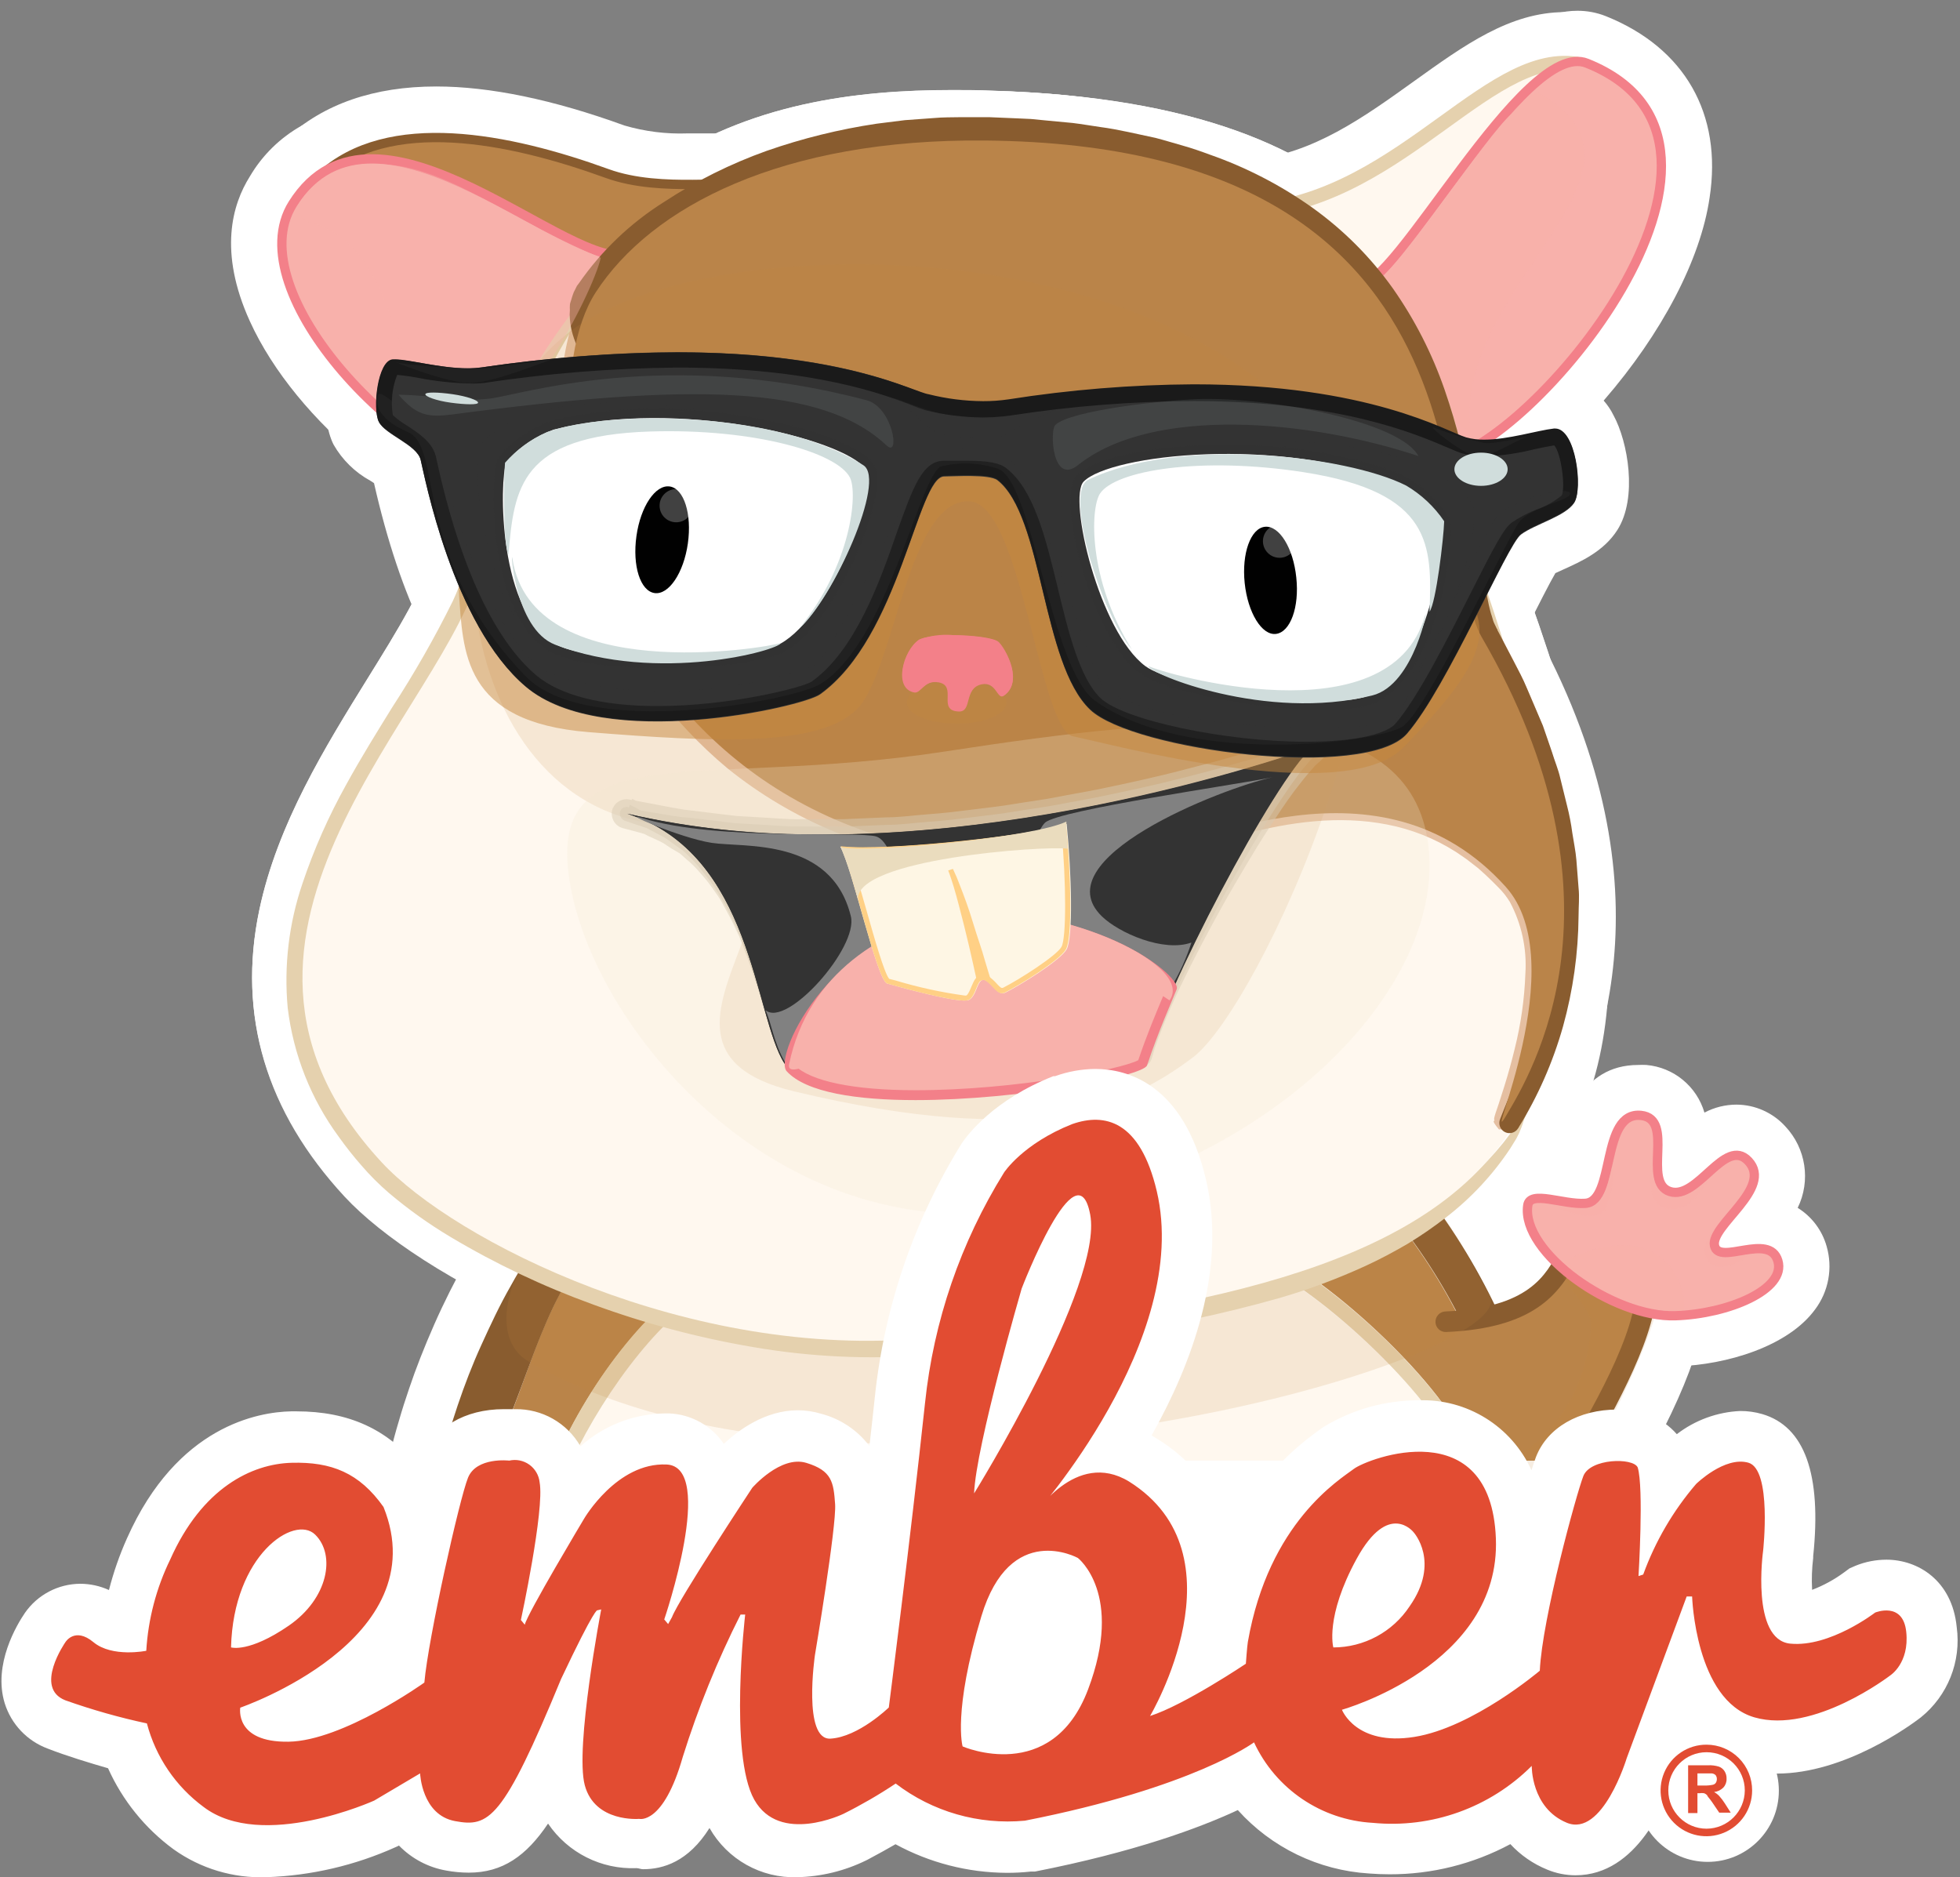 <?xml version="1.0" encoding="UTF-8"?>
<svg width="118px" height="113px" viewBox="0 0 118 113" version="1.1" xmlns="http://www.w3.org/2000/svg" xmlns:xlink="http://www.w3.org/1999/xlink">
    <rect x="0" y="0" width="118" height="113" fill="#808080" stroke="none"/>
    <!-- Generator: Sketch 50.2 (55047) - http://www.bohemiancoding.com/sketch -->
    <title>Small-Tomster Logo</title>
    <desc>Created with Sketch.</desc>
    <defs></defs>
    <g id="Page-1" stroke="none" stroke-width="1" fill="none" fill-rule="evenodd">
        <g id="Ember-Logos" transform="translate(-3303, -3975)">
            <g id="Small-Tomster-Logo" transform="translate(3303.083, 3975.531)">
                <g id="Layer_1" transform="translate(0, 0.117)">
                    <path d="M26.621,86.415 L26.915,85.728 L26.953,85.63 C27.182,85.085 27.411,84.513 27.629,83.946 C27.918,83.199 28.174,82.446 28.463,81.716 C28.622,81.291 28.774,80.865 28.932,80.446 C29.303,79.437 29.81,78.09 30.426,76.793 C30.791,76.035 31.091,75.468 31.402,74.945 C31.713,74.421 32.122,73.811 32.492,73.271 L32.83,72.813 L33.305,72.513 C33.375,72.466 33.448,72.422 33.523,72.382 C33.741,72.26 33.966,72.153 34.199,72.061 C34.531,71.925 34.924,71.788 35.387,71.647 C36.036,71.456 36.75,71.276 37.639,71.101 C38.903,70.823 40.305,70.556 42.049,70.294 C44.66,69.88 47.446,69.515 50.821,69.144 C56.769,68.501 62.684,68.054 68.403,67.749 C71.428,67.607 73.745,67.541 75.915,67.541 L77.284,67.541 C78.824,67.546 80.362,67.647 81.89,67.841 C82.374,67.908 82.85,68.02 83.313,68.174 C83.455,68.223 83.575,68.277 83.651,68.31 L84.098,68.512 L84.453,68.844 C84.6,68.981 84.747,69.117 84.889,69.264 C85.453,69.83 85.983,70.429 86.475,71.058 C88.347,73.499 89.925,76.152 91.175,78.963 C92.383,81.529 93.28,84.23 93.846,87.009 L94.522,90.559 L86.137,90.559 L85.636,88.192 C85.09,85.619 78.156,78.843 74.705,77.507 C74.356,77.376 72.868,76.962 68.332,76.962 C58.982,76.962 45.713,78.625 43.799,79.023 C41.564,80.064 38.097,84.518 36.129,88.901 L35.322,90.706" id="Shape" fill="#FFFFFF" fill-rule="nonzero"></path>
                    <path d="M84.109,72.949 C83.687,72.409 83.234,71.894 82.752,71.407 L82.408,71.08 L82.321,71.047 C82.044,70.958 81.759,70.894 81.471,70.856 C80.076,70.679 78.673,70.59 77.267,70.589 C74.389,70.551 71.483,70.643 68.583,70.78 C62.777,71.063 56.965,71.532 51.181,72.164 C48.291,72.481 45.407,72.84 42.551,73.293 C41.128,73.516 39.705,73.762 38.315,74.067 C37.622,74.214 36.935,74.378 36.287,74.574 C35.965,74.667 35.654,74.776 35.382,74.885 C35.262,74.932 35.146,74.987 35.033,75.048 L34.978,75.081 C34.635,75.544 34.324,76.013 34.024,76.504 C33.724,76.995 33.446,77.551 33.185,78.101 C32.667,79.192 32.22,80.347 31.789,81.514 C31.358,82.681 30.939,83.864 30.475,85.041 C30.252,85.63 30.017,86.039 29.772,86.628 C29.657,86.906 29.537,87.282 29.417,87.282 L33.337,87.282 C35.458,82.376 39.438,77.316 42.78,75.953 C43.701,75.577 58.513,73.822 68.305,73.822 C71.935,73.822 74.449,73.953 75.779,74.471 C79.791,76.019 87.773,83.466 88.596,87.282 L90.869,87.282 C90.379,84.773 89.558,82.34 88.427,80.048 C87.278,77.517 85.829,75.133 84.109,72.949 Z" id="Shape" fill="#BA8449" fill-rule="nonzero"></path>
                    <polygon id="Shape" fill="#FFFFFF" fill-rule="nonzero" points="82.377 71.054 82.371 71.048 82.365 71.041 82.384 71.06 82.384 71.06"></polygon>
                    <polygon id="Shape" fill="#BA8449" fill-rule="nonzero" points="82.377 71.054 82.371 71.048 82.365 71.041 82.384 71.06 82.384 71.06"></polygon>
                    <path d="M88.318,90.553 L87.849,88.133 C87.375,85.822 86.626,83.576 85.619,81.443 C84.573,79.087 83.254,76.862 81.689,74.814 C81.4,74.454 81.143,74.138 80.849,73.844 C79.633,73.708 78.41,73.638 77.185,73.636 L75.942,73.636 C73.871,73.636 71.641,73.696 68.724,73.833 C63.125,74.111 57.336,74.569 51.513,75.201 C48.242,75.566 45.544,75.915 43.025,76.291 C41.389,76.548 40.108,76.782 38.963,77.033 C38.227,77.191 37.655,77.338 37.159,77.48 L36.968,77.54 C36.859,77.714 36.75,77.883 36.641,78.085 C36.434,78.439 36.21,78.854 35.932,79.432 C35.436,80.478 35.011,81.612 34.657,82.572 C34.498,82.997 34.346,83.406 34.199,83.82 C33.921,84.583 33.653,85.368 33.321,86.164 C33.086,86.764 32.841,87.386 32.585,87.985 L32.552,88.073 C32.443,88.334 32.329,88.53 32.214,88.798 L31.418,90.553 L26.043,90.553 L25.274,90.242 L25.192,90.242 C23.952,89.654 23.232,88.333 23.41,86.971 L23.41,86.835 L23.508,86.421 L23.639,85.919 C23.731,85.57 23.829,85.238 23.928,84.905 C24.124,84.224 24.331,83.575 24.549,82.942 C24.958,81.727 25.454,80.462 26.059,79.088 C26.664,77.714 27.319,76.433 27.967,75.272 C28.294,74.683 28.671,74.056 29.112,73.38 C29.554,72.704 29.984,72.088 30.459,71.488 C30.757,71.105 31.108,70.766 31.5,70.48 C31.723,70.32 31.954,70.173 32.192,70.038 C32.51,69.866 32.838,69.714 33.174,69.58 C33.648,69.39 34.132,69.225 34.624,69.084 C35.551,68.812 36.417,68.621 37.077,68.479 C38.418,68.201 39.803,67.934 41.64,67.678 C44.295,67.274 47.092,66.925 50.543,66.587 C56.54,65.971 62.537,65.535 68.294,65.29 C71.058,65.175 73.2,65.126 75.201,65.126 C75.921,65.126 76.64,65.126 77.322,65.126 C78.994,65.134 80.664,65.25 82.321,65.475 L82.376,65.475 C82.98,65.567 83.575,65.712 84.153,65.911 L84.191,65.911 C84.457,66.007 84.716,66.121 84.965,66.255 C85.154,66.358 85.336,66.473 85.51,66.598 L85.734,66.762 L85.908,66.904 L86.088,67.067 C86.263,67.231 86.437,67.394 86.601,67.563 C87.227,68.202 87.816,68.875 88.367,69.58 C90.342,72.187 92.002,75.018 93.312,78.014 C93.975,79.491 94.555,81.003 95.051,82.545 C95.537,84.023 95.913,85.535 96.174,87.069 L96.746,90.542 L88.318,90.553 Z" id="Shape" fill="#FFFFFF" fill-rule="nonzero"></path>
                    <path d="M29.559,90.553 L31.62,86.273 C33.332,82.626 37.442,75.997 41.978,74.138 L42.065,74.138 C43.597,73.566 58.966,71.794 68.316,71.794 C73.576,71.794 75.539,72.339 76.559,72.715 C81.302,74.541 89.534,82.277 90.646,86.862 L91.562,90.569 L29.559,90.553 Z" id="Shape" fill="#FFFFFF" fill-rule="nonzero"></path>
                    <path d="M85.27,90.553 L84.725,88.291 C84.18,86.137 77.72,79.655 74.367,78.363 C74.056,78.243 72.731,77.872 68.321,77.872 C59.282,77.872 46.258,79.475 44.126,79.89 C42.371,80.762 39.22,84.431 37.143,88.863 L36.303,90.553 L28.622,90.553 L30.557,86.317 C32.819,81.269 37.252,75.059 41.624,73.271 C43.308,72.579 58.879,70.84 68.305,70.84 C72.415,70.84 75.141,71.161 76.88,71.832 C81.607,73.658 90.482,81.645 91.6,86.944 L92.358,90.553 L85.27,90.553 Z" id="Shape" fill="#FFFFFF" fill-rule="nonzero"></path>
                    <path d="M88.781,90.553 L87.904,89.806 C84.583,86.721 83.673,80.375 84.709,77.742 C85.28,76.009 87.112,75.032 88.869,75.523 C89.452,75.485 90.853,74.351 91.267,73.669 C91.931,72.434 93.241,71.685 94.642,71.739 C96.904,71.739 100.562,73.533 101.762,75.228 C102.433,76.132 102.616,77.308 102.252,78.374 C102.22,78.461 102.165,78.641 102.078,78.886 C100.835,82.621 99.232,87.108 97.918,89.196 L97.041,90.553 L88.781,90.553 Z" id="Shape" fill="#FFFFFF" fill-rule="nonzero"></path>
                    <path d="M88.503,90.553 L91.349,85.974 C92.456,84.21 93.447,82.376 94.315,80.484 C92.707,81.607 90.444,82.359 87.108,82.506 L87.015,82.441 L86.955,82.752 C85.485,82.73 84.165,81.851 83.577,80.503 C82.99,79.156 83.245,77.59 84.229,76.499 C84.881,75.775 85.796,75.343 86.77,75.299 C90.041,75.152 90.466,74.378 91.082,73.211 C91.916,71.647 93.721,70.742 96.038,70.742 C96.622,70.739 97.206,70.801 97.777,70.927 C100.553,71.439 102.597,73.818 102.683,76.64 C102.814,79.552 101.233,83.728 97.984,89.136 L97.095,90.553 L88.503,90.553 Z" id="Shape" fill="#FFFFFF" fill-rule="nonzero"></path>
                    <path d="M100.628,81.634 C96.904,81.634 92.854,79.208 90.777,76.815 C88.885,74.634 88.699,72.715 88.874,71.483 C89.137,69.656 90.755,68.334 92.597,68.441 C92.996,68.446 93.393,68.483 93.786,68.55 C94.151,66.914 95.023,63.463 98.551,63.463 C98.711,63.455 98.871,63.455 99.031,63.463 C100.677,63.606 102.067,64.745 102.531,66.331 C103.127,66.016 103.791,65.851 104.466,65.851 C105.583,65.859 106.647,66.333 107.399,67.16 C108.645,68.48 108.942,70.435 108.146,72.066 C108.993,72.591 109.613,73.414 109.885,74.372 C110.268,75.683 110.009,77.098 109.187,78.189 C107.552,80.418 103.861,81.509 100.895,81.607 L100.628,81.634 Z" id="Shape" fill="#FFFFFF" fill-rule="nonzero"></path>
                    <path d="M96.921,5.872 C93.552,7.981 89.872,12.822 85.39,19.446 C84.683,20.491 83.495,21.107 82.234,21.082 C80.571,21.082 78.483,20.084 76.041,18.116 C72.164,14.998 72.083,13.21 72.05,12.572 C71.956,10.706 73.371,9.108 75.234,8.974 C78.957,8.625 82.043,6.395 85.047,4.241 C88.051,2.088 90.815,0.082 94.119,0.082 C94.779,0.08 95.437,0.165 96.076,0.333" id="Shape" fill="#FFFFFF" fill-rule="nonzero"></path>
                    <path d="M75.539,12.01 C84.545,11.171 89.812,1.837 95.302,3.287 C91.638,5.577 87.974,10.178 82.866,17.734 C81.661,19.506 73.086,12.239 75.539,12.01 Z" id="Shape" fill="#FFF8EF" fill-rule="nonzero"></path>
                    <path d="M17.146,7.687 C19.392,5.61 22.434,4.558 26.179,4.558 C29.407,4.558 33.217,5.348 37.508,6.907 C38.746,7.27 40.035,7.43 41.324,7.382 L42.229,7.382 L42.992,7.382 C44.083,7.382 46.323,7.382 47.25,9.47 C47.854,10.893 47.659,12.529 46.738,13.771 C45.249,16.104 41.231,18.59 37.388,18.59 L37.203,18.59 C35.136,18.59 33.19,17.5 30.933,16.219 C28.12,14.649 24.936,12.872 21.191,12.872 C20.668,12.871 20.145,12.906 19.626,12.975" id="Shape" fill="#FFFFFF" fill-rule="nonzero"></path>
                    <path d="M86.508,30.039 C84.84,30.039 81.743,29.347 79.721,24.674 C78.798,22.497 78.297,20.164 78.243,17.8 C78.243,14.529 79.949,13.689 80.969,13.438 C81.705,12.692 83.084,10.827 84.126,9.421 C88.351,3.734 91.371,1.02060694e-16 94.887,1.02060694e-16 C95.469,-0.001 96.047,0.108 96.588,0.322 C101.342,2.224 103.621,6.21 102.841,11.258 C102.296,14.987 99.957,19.435 96.49,23.437 C94.854,25.318 90.678,29.734 86.988,30.012 L86.508,30.039 Z" id="Shape" fill="#FFFFFF" fill-rule="nonzero"></path>
                    <path d="M32.165,31.674 C31.766,31.707 31.365,31.707 30.966,31.674 C25.078,30.715 17.729,24.794 14.954,18.678 C13.057,14.496 13.907,11.65 14.954,9.982 C16.477,7.379 19.287,5.801 22.303,5.855 C26.054,5.855 29.832,7.921 33.163,9.742 C34.428,10.413 36.287,11.449 37.072,11.639 C37.36,11.554 37.659,11.509 37.96,11.503 C39.184,11.528 40.301,12.206 40.888,13.28 C42.414,15.935 41.493,23.055 39.094,27.215 C37.426,30.143 34.951,31.674 32.165,31.674 Z" id="Shape" fill="#FFFFFF" fill-rule="nonzero"></path>
                    <path d="M52.653,82.921 C38.844,82.921 25.203,76.215 20.667,71.319 C15.93,66.206 14.202,60.449 15.527,54.13 C16.617,48.94 19.512,44.284 22.069,40.157 C23.829,37.322 25.492,34.646 25.928,32.721 C31.538,7.943 45.615,4.77 57.243,4.77 C57.985,4.77 58.764,4.77 59.62,4.808 C84.393,5.555 86.879,17.522 88.345,24.674 C88.544,25.832 88.835,26.971 89.217,28.082 C97.531,48.509 98.9,60.749 93.808,69.019 C88.803,77.147 77.818,81.105 55.907,82.872 C54.817,82.953 53.727,82.921 52.636,82.921 L52.653,82.921 Z" id="Shape" fill="#FFFFFF" fill-rule="nonzero"></path>
                    <path d="M28.894,33.403 C26.959,41.951 10.069,55.482 22.897,69.324 C27.259,74.034 41.771,81.023 55.662,79.906 C93.279,76.875 101.958,67.492 86.388,29.232 C83.858,23.012 86.693,8.679 59.527,7.867 C48.128,7.523 34.411,9.088 28.894,33.403 Z" id="Shape"></path>
                    <path d="M52.14,83.122 C38.08,83.122 25.051,76.122 20.667,71.396 C15.93,66.282 14.202,60.492 15.527,54.168 C16.617,48.978 19.512,44.306 22.069,40.179 C23.829,37.339 25.492,34.657 25.928,32.732 C31.538,7.954 45.615,4.776 57.243,4.776 C57.985,4.776 58.764,4.776 59.62,4.814 C84.393,5.555 86.879,17.522 88.345,24.674 C88.544,25.832 88.835,26.971 89.217,28.082 C97.395,48.188 98.747,60.301 93.721,68.588 C87.958,78.09 74.449,81.198 55.946,82.942 C54.713,83.062 53.427,83.122 52.14,83.122 Z" id="Shape" fill="#FFFFFF" fill-rule="nonzero"></path>
                    <path d="M87.947,65.835 C88.116,65.421 88.296,64.985 88.492,64.532 C90.395,60.007 91.763,56.06 89.528,53.558 C86.868,50.608 75.561,45.304 65.584,40.577 C46.416,31.538 34.58,25.705 32.874,19.861 C32.428,18.422 32.627,16.862 33.419,15.581 C36.69,10.396 45.958,4.819 58.59,4.819 L58.971,4.819 C70.861,4.923 79.53,8.352 84.731,15.003 C89.125,20.624 90.122,27.177 90.847,31.958 C91.098,33.594 91.393,35.622 91.725,36.178 C100.742,51.677 96.632,63.104 93.361,68.534 L87.947,65.835 Z" id="Shape" fill="#FFFFFF" fill-rule="nonzero"></path>
                    <path d="M36.03,17.227 C31.075,25.083 84.267,43.15 91.791,51.513 C95.912,56.093 92.505,62.706 90.777,66.98 C92.379,64.308 98.354,53.601 89.141,37.726 C86.181,32.639 90.777,8.167 58.999,7.889 C46.759,7.78 38.571,13.21 36.03,17.227 Z" id="Shape"></path>
                    <path d="M78.532,48.03 C73.882,48.03 66.124,46.874 63.431,44.301 C61.321,42.284 60.509,38.953 59.729,35.698 C59.391,34.139 58.924,32.611 58.333,31.129 L58.29,31.129 C58.094,31.674 57.87,32.22 57.685,32.765 C56.425,36.276 54.708,41.079 51.05,43.668 C49.474,44.797 43.848,45.849 39.476,45.849 C35.115,45.849 31.805,44.9 29.608,43.041 C26.441,40.365 24.026,35.447 22.434,28.436 L22.216,28.294 C21.288,27.787 20.52,27.032 19.997,26.114 C19.168,24.451 19.506,21.496 20.368,19.959 C20.953,18.841 22.061,18.093 23.317,17.969 C23.437,17.969 23.562,17.969 23.704,17.969 C24.389,17.993 25.071,18.073 25.743,18.209 C26.509,18.361 27.285,18.454 28.065,18.487 C28.203,18.496 28.342,18.496 28.48,18.487 C32.517,17.87 36.592,17.54 40.675,17.5 C49.742,17.5 54.501,19.359 56.289,20.057 L56.649,20.193 C57.459,20.393 58.29,20.497 59.124,20.504 C59.489,20.505 59.853,20.48 60.214,20.428 C64.051,19.827 67.927,19.514 71.81,19.49 C81.378,19.49 86.453,21.671 88.623,22.608 L89.103,22.81 C89.103,22.81 89.185,22.81 89.288,22.81 C90.035,22.761 90.776,22.645 91.502,22.461 C92.074,22.336 92.619,22.221 93.137,22.161 C93.28,22.144 93.424,22.135 93.568,22.134 C95.055,22.16 96.402,23.017 97.057,24.353 C97.929,25.95 98.518,29.325 97.291,31.255 C96.474,32.541 95.111,33.152 94.02,33.643 L93.557,33.855 C93.192,34.482 92.538,35.78 91.992,36.854 C90.395,40.01 88.59,43.581 86.928,45.506 C85.478,47.201 82.73,48.03 78.532,48.03 Z" id="Shape" fill="#FFFFFF" fill-rule="nonzero"></path>
                    <path d="M76.678,47.256 C72.993,47.256 67.819,46.71 64.09,44.077 C61.953,42.578 60.994,39.514 59.664,34.651 C59.296,33.195 58.852,31.759 58.333,30.35 C58.099,30.895 57.832,31.636 57.608,32.231 C56.224,35.938 54.337,41.019 50.892,43.134 C49.12,44.224 43.559,45.233 39.231,45.233 C34.597,45.233 31.255,44.197 29.303,42.158 C24.396,37.012 23.404,32.094 22.826,29.161 C22.745,28.741 22.641,28.213 22.548,27.853 C19.659,26.337 19.468,24.075 19.528,23.132 C19.606,21.398 21.025,20.026 22.761,20.008 C23.644,20.042 24.492,20.363 25.176,20.924 L25.345,21.038 L25.59,21.115 C27.35,21.513 28.683,22.954 28.943,24.74 C29.466,26.965 30.144,29.151 30.971,31.282 C32.879,36.189 34.21,37.034 34.324,37.099 C36.085,37.664 37.927,37.937 39.776,37.906 C42.277,37.909 44.764,37.542 47.157,36.815 C47.839,35.725 49.224,32.999 50.183,31.102 C53.1,25.34 53.596,24.467 54.806,23.835 C55.599,23.447 56.475,23.259 57.358,23.29 C58.823,23.305 60.276,23.559 61.659,24.042 C63.785,24.942 64.93,27.722 67.351,34.847 C67.787,36.129 68.359,37.797 68.703,38.664 C70.534,39.547 74.699,40.157 79.11,40.157 C80.353,40.157 81.258,40.108 81.836,40.054 C82.25,39.198 82.839,37.949 83.346,36.875 C86.873,29.39 87.402,28.54 88.323,27.836 C90.01,26.687 91.977,26.02 94.015,25.907 C95.644,25.816 97.09,26.939 97.406,28.54 C97.897,31.227 95.296,32.22 94.446,32.547 C94.238,32.623 93.9,32.754 93.671,32.858 C93.355,33.403 92.766,34.586 92.27,35.583 C88.514,42.949 87.249,44.96 85.826,45.811 C84.136,46.792 79.895,47.256 76.678,47.256 Z" id="Shape" fill="#FFFFFF" fill-rule="nonzero" opacity="0.3" style="mix-blend-mode: multiply;"></path>
                    <path d="M28.234,25.481 C26.955,25.423 25.694,25.156 24.5,24.691 C23.922,24.5 23.47,24.32 23.159,24.2 C22.483,23.939 20.717,23.252 20.717,21.142 L20.717,18.045 L23.71,18.045 C24.019,18.051 24.326,18.105 24.62,18.203 C25.258,18.296 27.346,18.454 28.038,18.503 L28.442,18.536 C28.987,18.536 30.688,18.307 31.418,18.198 C31.93,18.108 32.447,18.057 32.967,18.045 L35.605,18.045 L36.014,20.64 C36.236,22.169 35.288,23.625 33.801,24.042 L33.119,24.277 C31.647,24.898 30.094,25.307 28.507,25.492 L28.234,25.481 Z" id="Shape" fill="#FFFFFF" fill-rule="nonzero" opacity="0.3" style="mix-blend-mode: multiply;"></path>
                    <path d="M88.983,29.908 C87.682,29.821 86.439,29.34 85.418,28.529 C84.093,27.602 82.866,26.708 82.866,25.089 L82.866,22.041 L86.066,22.041 C86.522,22.042 86.974,22.131 87.397,22.303 C87.74,22.45 89.032,22.848 89.577,22.979 C89.763,22.952 90.166,22.794 90.897,22.641 C91.207,22.53 91.529,22.455 91.856,22.417 L94.451,22.417 L94.871,25.078 C95.121,26.577 94.245,28.035 92.805,28.518 C92.696,28.562 92.418,28.725 92.259,28.818 C91.411,29.308 90.491,29.663 89.534,29.87 C89.351,29.898 89.167,29.911 88.983,29.908 Z" id="Shape" fill="#FFFFFF" fill-rule="nonzero" opacity="0.3" style="mix-blend-mode: multiply;"></path>
                    <rect id="Rectangle-path" fill="#FFFFFF" fill-rule="nonzero" x="67.601" y="87.282" width="10.903" height="9.813"></rect>
                    <path d="M84.109,72.949 C83.687,72.409 83.234,71.894 82.752,71.407 L82.408,71.08 L82.321,71.047 C82.044,70.958 81.759,70.894 81.471,70.856 C80.076,70.679 78.673,70.59 77.267,70.589 C74.389,70.551 71.483,70.643 68.583,70.78 C62.777,71.063 56.965,71.532 51.181,72.164 C48.291,72.481 45.407,72.84 42.551,73.293 C41.128,73.516 39.705,73.762 38.315,74.067 C37.622,74.214 36.935,74.378 36.287,74.574 C35.965,74.667 35.654,74.776 35.382,74.885 C35.262,74.932 35.146,74.987 35.033,75.048 L34.978,75.081 C34.635,75.544 34.324,76.013 34.024,76.504 C33.724,76.995 33.446,77.551 33.185,78.101 C32.667,79.192 32.22,80.347 31.789,81.514 C31.358,82.681 30.939,83.864 30.475,85.041 C30.252,85.63 30.017,86.039 29.772,86.628 C29.657,86.906 29.537,87.282 29.417,87.282 L33.337,87.282 C35.458,82.376 39.438,77.316 42.78,75.953 C43.701,75.577 58.513,73.822 68.305,73.822 C71.935,73.822 74.449,73.953 75.779,74.471 C79.791,76.019 87.773,83.466 88.596,87.282 L90.869,87.282 C90.379,84.773 89.558,82.34 88.427,80.048 C87.278,77.517 85.829,75.133 84.109,72.949 Z" id="Shape" fill="#BA8449" fill-rule="nonzero"></path>
                    <polygon id="Shape" fill="#BA8449" fill-rule="nonzero" points="82.377 71.054 82.371 71.048 82.365 71.041 82.384 71.06 82.384 71.06"></polygon>
                    <path d="M90.531,79.279 C89.323,76.506 87.791,73.886 85.968,71.472 C85.492,70.858 84.98,70.272 84.436,69.717 L84.006,69.302 L83.924,69.226 L83.864,69.177 L83.777,69.111 C83.697,69.056 83.616,69.005 83.531,68.959 C83.379,68.882 83.253,68.833 83.128,68.784 C82.711,68.643 82.282,68.541 81.847,68.479 C80.343,68.274 78.828,68.167 77.311,68.157 C74.345,68.097 71.407,68.157 68.468,68.294 C62.602,68.544 56.749,68.972 50.908,69.575 C47.986,69.88 45.069,70.224 42.147,70.665 C40.686,70.889 39.231,71.134 37.786,71.439 C37.05,71.597 36.314,71.766 35.556,71.985 C35.18,72.094 34.798,72.219 34.395,72.377 C34.175,72.466 33.96,72.568 33.752,72.682 C33.621,72.752 33.496,72.831 33.375,72.917 C33.2,73.046 33.042,73.199 32.907,73.369 C32.485,73.893 32.092,74.439 31.729,75.005 C31.358,75.55 31.004,76.15 30.682,76.733 C29.984,77.949 29.439,79.132 28.894,80.326 C28.349,81.52 27.891,82.719 27.477,83.94 C27.27,84.551 27.079,85.161 26.899,85.777 C26.806,86.088 26.719,86.393 26.637,86.704 L26.512,87.168 L26.457,87.402 C26.457,87.44 26.534,87.326 26.724,87.435 L26.773,87.282 L29.439,87.282 C29.559,87.282 29.679,86.906 29.794,86.628 C30.039,86.039 30.273,85.538 30.497,84.954 C30.96,83.777 31.375,82.637 31.811,81.471 C32.247,80.304 32.689,79.175 33.206,78.08 C33.468,77.534 33.752,76.989 34.046,76.493 C34.34,75.997 34.657,75.539 35,75.076 L35.055,75.048 C35.167,74.987 35.284,74.932 35.403,74.885 C35.699,74.764 36.001,74.66 36.308,74.574 C36.957,74.378 37.644,74.214 38.337,74.067 C39.727,73.762 41.15,73.522 42.572,73.293 C45.429,72.84 48.313,72.481 51.203,72.164 C56.987,71.532 62.798,71.074 68.604,70.78 C71.505,70.643 74.411,70.551 77.289,70.589 C78.694,70.59 80.098,70.679 81.492,70.856 C81.781,70.894 82.066,70.958 82.343,71.047 L82.43,71.08 L82.773,71.407 C83.255,71.894 83.709,72.409 84.131,72.949 C85.85,75.13 87.299,77.509 88.449,80.037 C89.573,82.334 90.387,84.77 90.869,87.282 L93.159,87.282 C92.93,86.192 92.576,84.654 92.145,83.308 C91.685,81.935 91.146,80.59 90.531,79.279 Z" id="Shape" fill="#895C2F" fill-rule="nonzero"></path>
                    <path d="M75.452,75.37 C74.225,74.896 71.821,74.749 68.305,74.749 C58.453,74.749 43.919,76.477 43.123,76.777 C40.136,78.014 36.417,82.921 34.346,87.282 L87.653,87.282 C86.835,84.011 79.421,76.924 75.452,75.37 Z" id="Shape" fill="#FFF8EF" fill-rule="nonzero"></path>
                    <path d="M75.779,74.514 C74.449,73.969 71.935,73.822 68.305,73.822 C58.492,73.822 43.701,75.528 42.78,75.904 C39.438,77.273 35.436,82.376 33.337,87.282 L34.346,87.282 C36.401,82.921 40.119,78.041 43.107,76.82 C43.903,76.52 58.437,74.749 68.288,74.749 C71.805,74.749 74.209,74.852 75.435,75.326 C79.404,76.858 86.819,84.011 87.653,87.282 L88.58,87.282 C87.773,83.466 79.791,76.062 75.779,74.514 Z" id="Shape" fill="#E5D1AE" fill-rule="nonzero"></path>
                    <path d="M93.982,75.07 C93.437,76.188 90.526,79.001 88.078,78.303 C86.797,77.938 87.031,84.556 89.981,87.282 L95.334,87.282 C96.806,85.101 99.112,77.927 99.374,77.185 C99.679,76.319 94.538,73.953 93.982,75.07 Z" id="Shape" fill="#BA8449" fill-rule="nonzero"></path>
                    <path d="M99.652,76.597 C99.587,75.119 98.665,74.16 97.122,73.811 C95.879,73.533 94.211,73.811 93.797,74.59 C92.979,76.139 91.96,78.085 86.922,78.303 C86.583,78.324 86.323,78.612 86.339,78.952 C86.354,79.288 86.635,79.55 86.971,79.541 C92.232,79.312 93.759,77.3 94.854,75.239 C95.647,74.923 96.531,74.923 97.324,75.239 C97.969,75.402 98.42,75.986 98.414,76.651 C98.545,79.513 95.569,84.556 93.933,87.282 L95.405,87.282 C97.226,84.011 99.766,79.541 99.652,76.597 Z" id="Shape" fill="#895C2F" fill-rule="nonzero"></path>
                    <path d="M89.299,87.789 C92.57,87.026 95.454,83.771 95.71,79.066 C95.759,78.199 93.982,76.526 93.982,76.068 C93.982,75.61 99.478,76.166 99.728,77.442 C99.979,78.717 96.321,86.497 95.1,87.767 C93.879,89.038 87.397,88.236 89.299,87.789 Z" id="Shape" fill="#C7893E" fill-rule="nonzero" opacity="0.15" style="mix-blend-mode: multiply;"></path>
                    <path d="M91.894,71.919 C91.485,74.743 97.041,78.701 100.797,78.559 C103.953,78.456 107.464,76.984 106.952,75.256 C106.439,73.527 103.392,75.561 103.136,74.34 C102.879,73.118 106.701,70.878 105.175,69.248 C103.763,67.749 102.122,71.641 100.443,71.08 C98.763,70.518 100.77,66.718 98.714,66.5 C96.272,66.249 97.188,71.69 95.356,71.794 C94.031,71.886 92.025,70.987 91.894,71.919 Z" id="Shape" stroke="#F38089" stroke-width="0.56" fill="#F8B1AB" fill-rule="nonzero"></path>
                    <path d="M93.453,71.903 C94.059,72.35 96.179,72.96 96.55,72.17 C96.921,71.379 97.21,69.842 96.959,69.613 C96.79,70.338 96.555,71.717 95.749,72.023 C95.133,72.263 93.879,71.974 93.453,71.903 Z" id="Shape" fill="#F8B1AB" fill-rule="nonzero" opacity="0.5" style="mix-blend-mode: multiply;"></path>
                    <path d="M99.412,68.85 C99.303,69.357 98.916,71.739 100.126,72.072 C101.217,72.361 101.969,71.712 102.792,70.354 C102.351,70.785 101.206,71.772 100.29,71.385 C99.374,70.998 99.341,70.071 99.412,68.85 Z" id="Shape" fill="#F8B1AB" fill-rule="nonzero" opacity="0.5" style="mix-blend-mode: multiply;"></path>
                    <path d="M94.042,75.288 C100.301,72.235 101.576,77.207 101.271,78.227 C98.829,78.657 94.424,76.101 94.042,75.288 Z" id="Shape" fill="#F8B1AB" fill-rule="nonzero" opacity="0.25" style="mix-blend-mode: multiply;"></path>
                    <path d="M103.163,73.32 C102.073,74.525 102.618,75.501 103.305,75.604 C104.204,75.773 105.3,74.89 105.158,74.879 C104.913,74.879 103.223,75.457 102.896,74.612 C102.65,73.974 103.038,73.609 103.163,73.32 Z" id="Shape" fill="#F8B1AB" fill-rule="nonzero" opacity="0.5" style="mix-blend-mode: multiply;"></path>
                    <path d="M31.762,81.329 C51.83,92.854 91.731,81.16 89.604,77.36 C86.808,72.377 85.69,69.182 79.546,69.515 C73.402,69.847 34.062,72.949 32.46,74.171 C30.857,75.392 29.134,79.819 31.762,81.329 Z" id="Shape" fill="#C7893E" fill-rule="nonzero" opacity="0.15" style="mix-blend-mode: multiply;"></path>
                    <path d="M75.539,12.01 C84.545,11.171 89.812,1.837 95.302,3.287 C91.638,5.577 87.974,10.178 82.866,17.734 C81.661,19.506 73.086,12.239 75.539,12.01 Z" id="Shape" stroke="#E5D1AE" stroke-width="0.84" fill="#FFF8EF" fill-rule="nonzero" stroke-linecap="round" stroke-linejoin="round"></path>
                    <path d="M19.217,9.949 C23.29,6.188 30.562,7.654 36.467,9.797 C39.825,11.018 44.175,10.026 44.481,10.713 C45.2,12.348 40.855,15.619 37.268,15.559 C33.681,15.499 27.766,8.805 19.217,9.949 Z" id="Shape" stroke="#895C2F" stroke-width="0.56" fill="#BA8449" fill-rule="nonzero" stroke-linecap="round" stroke-linejoin="round"></path>
                    <path d="M81.721,16.437 C83.782,17.048 91.638,1.63 95.454,3.157 C107.595,8.014 91.791,26.599 86.731,26.97 C81.672,27.34 80.538,16.088 81.721,16.437 Z" id="Shape" stroke="#F38089" stroke-width="0.56" fill="#F8B1AB" fill-rule="nonzero"></path>
                    <path d="M37.84,14.605 C34.482,16.055 22.576,3.614 17.538,11.629 C14.224,16.906 24.255,27.58 31.429,28.725 C38.604,29.87 39.612,13.842 37.84,14.605 Z" id="Shape" stroke="#F38089" stroke-width="0.56" fill="#F8B1AB" fill-rule="nonzero"></path>
                    <path d="M91.082,6.133 C90.417,8.243 85.003,13.717 85.766,18.421 C86.045,20.15 87.898,25.312 88.689,25.111 C89.479,24.909 91.464,23.688 91.284,23.966 C90.13,24.979 88.877,25.874 87.544,26.637 C86.606,26.13 82.479,16.633 83.068,16.104 C84.823,14.529 90.319,6.237 91.082,6.133 Z" id="Shape" fill="#F8B1AB" fill-rule="nonzero" style="mix-blend-mode: multiply;"></path>
                    <path d="M17.718,11.934 C21.382,9.693 28.076,10.636 31.991,14.453 C33.375,15.81 33.768,20.449 30.639,23.584 C29.401,24.838 38.015,19.136 38.042,17.5 C38.069,15.865 37.497,15.379 36.21,14.905 C31.484,13.139 26.512,9.137 22.194,9.224 C20.32,9.245 18.605,10.283 17.718,11.934 Z" id="Shape" fill="#F8B1AB" fill-rule="nonzero" style="mix-blend-mode: multiply;"></path>
                    <path d="M92.554,4.961 C100.911,9.579 87.446,16.562 88.432,25.263 C86.682,25.072 82.365,16.655 83.439,15.914 C84.927,14.872 91.153,4.563 92.554,4.961 Z" id="Shape" fill="#F8B1AB" fill-rule="nonzero" opacity="0.25" style="mix-blend-mode: multiply;"></path>
                    <path d="M29.815,33.632 L29.772,33.795 C29.772,33.904 29.706,34.068 29.625,34.34 C29.418,35.016 29.163,35.675 28.861,36.314 C27.721,38.585 26.447,40.786 25.045,42.905 C24.184,44.257 23.268,45.784 22.352,47.484 C21.368,49.281 20.558,51.166 19.931,53.116 C19.234,55.273 18.996,57.551 19.234,59.805 C19.555,62.28 20.511,64.63 22.009,66.625 C22.396,67.171 22.81,67.678 23.262,68.185 C23.7,68.689 24.174,69.161 24.68,69.597 C25.761,70.498 26.916,71.307 28.131,72.017 C30.726,73.567 33.465,74.863 36.308,75.888 C39.316,76.992 42.418,77.817 45.576,78.352 C48.852,78.928 52.185,79.111 55.504,78.897 C62.373,78.352 69.515,77.665 76.455,75.817 C79.906,74.89 83.335,73.696 86.377,71.766 C87.903,70.798 89.26,69.586 90.395,68.179 C90.678,67.825 90.94,67.443 91.245,67.089 C91.564,66.751 91.827,66.364 92.025,65.944 C92.418,65.106 92.737,64.236 92.979,63.344 C93.911,59.745 93.737,55.984 93.137,52.38 C92.483,48.793 91.55,45.262 90.346,41.82 C89.19,38.386 87.844,35.044 86.53,31.751 C86.186,30.917 85.843,30.148 85.505,29.265 C85.338,28.826 85.196,28.378 85.08,27.924 C84.954,27.477 84.851,27.035 84.752,26.599 C84.354,24.854 84.06,23.164 83.564,21.567 C83.108,19.998 82.431,18.502 81.552,17.124 C80.682,15.791 79.593,14.615 78.33,13.646 C75.777,11.779 72.868,10.458 69.782,9.764 C66.813,9.056 63.786,8.618 60.738,8.456 C57.883,8.227 55.014,8.241 52.162,8.499 C49.551,8.746 46.996,9.403 44.59,10.445 C40.496,12.249 37.124,15.372 35.011,19.315 C34.193,20.863 33.496,22.473 32.928,24.129 C32.427,25.634 32.029,26.986 31.724,28.18 C31.571,28.774 31.435,29.325 31.336,29.815 C31.183,30.265 31.001,30.703 30.791,31.129 C30.493,31.715 30.238,32.322 30.028,32.945 C29.886,33.365 29.837,33.588 29.837,33.588 L29.815,33.632 Z M28,33.196 C28.197,32.299 28.308,31.387 28.333,30.47 C28.376,29.971 28.451,29.476 28.556,28.987 C28.653,28.724 28.766,28.467 28.894,28.218 L29.232,27.346 C29.776,25.972 30.391,24.627 31.075,23.317 C32.925,19.784 35.343,16.579 38.233,13.831 C40.013,12.164 42.058,10.804 44.284,9.808 C46.751,8.719 49.365,8.005 52.042,7.687 C54.936,7.344 57.853,7.236 60.765,7.365 C63.891,7.432 67.005,7.775 70.071,8.39 C73.222,9.083 76.493,10.173 79.339,12.266 C80.776,13.32 82.024,14.611 83.03,16.083 C84.02,17.597 84.778,19.251 85.281,20.989 C85.771,22.712 86.171,24.459 86.481,26.223 C86.573,26.648 86.661,27.068 86.77,27.477 C86.863,27.88 86.984,28.277 87.129,28.665 C87.438,29.487 87.753,30.313 88.073,31.146 C89.341,34.5 90.473,37.953 91.469,41.504 C92.49,45.051 93.22,48.676 93.65,52.342 C93.867,54.187 93.94,56.046 93.868,57.903 C93.81,59.749 93.519,61.581 93.001,63.354 C92.749,64.247 92.419,65.115 92.014,65.949 C91.916,66.157 91.829,66.369 91.736,66.587 C91.643,66.805 91.594,67.034 91.502,67.252 C91.42,67.474 91.322,67.689 91.207,67.896 L90.837,68.495 C89.788,70.074 88.488,71.47 86.988,72.628 C86.242,73.209 85.463,73.746 84.654,74.236 C83.837,74.71 83.019,75.152 82.152,75.55 C80.458,76.329 78.709,76.982 76.918,77.502 C73.404,78.492 69.827,79.244 66.211,79.753 C62.657,80.298 59.124,80.658 55.651,80.942 C52.166,81.204 48.661,81.036 45.217,80.44 C41.936,79.881 38.713,79.021 35.589,77.872 C32.619,76.796 29.759,75.439 27.046,73.822 C25.734,73.039 24.488,72.149 23.322,71.161 C22.738,70.657 22.191,70.111 21.687,69.526 C21.202,68.973 20.745,68.396 20.319,67.798 C18.638,65.515 17.577,62.837 17.238,60.023 C17.005,57.494 17.308,54.943 18.127,52.538 C18.817,50.485 19.695,48.499 20.749,46.607 C21.703,44.868 22.668,43.336 23.519,41.951 C24.865,39.884 26.089,37.74 27.182,35.529 C27.443,34.971 27.663,34.395 27.842,33.806 C27.89,33.656 27.93,33.503 27.962,33.348 L28.005,33.185 L28,33.196 Z" id="Shape" fill="#E5D1AE" fill-rule="nonzero"></path>
                    <path d="M28.894,33.403 C26.959,41.951 10.069,55.482 22.897,69.324 C27.259,74.034 41.433,81.247 55.662,79.906 C92.619,76.417 101.958,67.492 86.388,29.232 C83.858,23.012 86.693,8.679 59.527,7.867 C48.128,7.523 34.411,9.088 28.894,33.403 Z" id="Shape" fill="#FFF8EF" fill-rule="nonzero"></path>
                    <path d="M36.243,17.249 L36.167,17.375 C36.093,17.491 36.025,17.611 35.965,17.734 C35.725,18.197 35.53,18.68 35.382,19.179 C34.84,21.164 34.655,23.23 34.836,25.28 C35.057,28.503 35.84,31.664 37.148,34.618 C38.81,38.464 41.369,41.855 44.611,44.508 C46.457,46.016 48.508,47.255 50.701,48.188 C53.059,49.175 55.535,49.855 58.066,50.21 C60.763,50.58 63.492,50.663 66.206,50.456 C66.898,50.412 67.601,50.336 68.299,50.259 L68.435,50.259 L68.55,50.259 L68.806,50.216 C68.964,50.183 69.117,50.156 69.291,50.112 C69.624,50.03 69.967,49.932 70.311,49.834 C71.69,49.442 73.097,49.011 74.547,48.684 C77.436,48.035 80.544,47.708 83.575,48.373 C85.094,48.713 86.545,49.309 87.865,50.134 C88.195,50.325 88.515,50.533 88.825,50.756 L89.288,51.121 L89.724,51.508 C90.024,51.764 90.27,52.053 90.564,52.337 C90.695,52.467 90.842,52.625 90.962,52.773 C91.093,52.931 91.215,53.096 91.327,53.269 C92.13,54.672 92.525,56.271 92.467,57.886 C92.455,59.47 92.272,61.047 91.921,62.591 C91.752,63.365 91.562,64.134 91.349,64.892 L91.044,66.02 L90.886,66.566 L90.826,66.827 L90.826,66.86 C90.711,66.778 91.093,67.078 90.553,66.429 C89.79,66.429 90.166,66.56 90.057,66.522 L90.057,66.489 C90.843,65.181 91.502,63.801 92.025,62.368 C93.05,59.494 93.489,56.445 93.317,53.4 C93.133,50.386 92.475,47.42 91.365,44.611 C90.836,43.212 90.221,41.846 89.523,40.523 C89.179,39.858 88.814,39.209 88.432,38.565 C88.207,38.195 88.014,37.807 87.854,37.404 C87.705,37.009 87.581,36.605 87.484,36.194 C87.118,34.618 86.939,33.136 86.704,31.664 C86.47,30.192 86.257,28.763 85.952,27.362 C85.405,24.639 84.441,22.017 83.095,19.588 C81.811,17.31 80.061,15.328 77.96,13.771 C75.917,12.297 73.648,11.163 71.243,10.413 C68.967,9.695 66.626,9.202 64.254,8.941 C62.053,8.69 59.839,8.579 57.625,8.608 C55.632,8.622 53.643,8.773 51.671,9.061 C48.468,9.484 45.358,10.438 42.469,11.885 C40.633,12.818 38.973,14.063 37.562,15.565 C37.196,15.961 36.85,16.376 36.527,16.808 L36.216,17.266 L36.243,17.249 Z M35.327,16.704 L35.66,16.208 C35.998,15.734 36.362,15.279 36.75,14.845 C38.23,13.227 39.979,11.877 41.918,10.854 C44.9,9.285 48.12,8.215 51.448,7.687 C53.483,7.34 55.54,7.138 57.603,7.082 C59.882,7.005 62.163,7.072 64.434,7.283 C66.927,7.5 69.392,7.964 71.794,8.668 C74.411,9.426 76.885,10.613 79.115,12.179 C81.481,13.873 83.464,16.044 84.938,18.552 C86.408,21.168 87.455,24 88.04,26.942 C88.361,28.414 88.585,29.903 88.819,31.386 C89.054,32.868 89.201,34.368 89.512,35.747 C89.584,36.074 89.675,36.396 89.784,36.712 C89.904,37.016 90.048,37.309 90.215,37.59 C90.591,38.266 90.962,38.953 91.305,39.656 C92.001,41.071 92.609,42.528 93.126,44.017 C94.197,47.034 94.773,50.204 94.833,53.405 C94.889,56.631 94.294,59.835 93.083,62.826 C92.473,64.314 91.717,65.739 90.826,67.078 C90.805,67.11 90.784,67.141 90.76,67.171 C90.619,67.171 90.967,67.34 90.161,67.345 C89.583,66.658 89.986,66.898 89.872,66.773 L89.872,66.664 C89.899,66.549 89.926,66.451 89.959,66.353 L90.144,65.808 L90.493,64.717 C90.722,63.981 90.929,63.235 91.109,62.488 C91.482,61.002 91.697,59.482 91.752,57.952 C91.846,56.457 91.522,54.965 90.815,53.645 C90.717,53.492 90.619,53.345 90.509,53.203 C90.391,53.057 90.266,52.917 90.133,52.784 C89.872,52.516 89.588,52.238 89.326,51.993 L88.907,51.617 L88.465,51.273 C88.176,51.034 87.854,50.837 87.549,50.625 C86.29,49.825 84.892,49.27 83.428,48.989 C80.511,48.417 77.529,48.847 74.743,49.583 C73.337,49.938 71.968,50.396 70.583,50.832 C70.24,50.941 69.891,51.05 69.531,51.148 C69.357,51.197 69.161,51.241 68.986,51.284 L68.719,51.333 L68.572,51.333 L68.435,51.333 C67.716,51.421 67.007,51.513 66.293,51.568 C63.498,51.83 60.684,51.793 57.897,51.459 C55.237,51.134 52.632,50.45 50.156,49.425 C47.838,48.467 45.67,47.182 43.717,45.609 C40.336,42.782 37.683,39.185 35.981,35.12 C34.649,32.022 33.863,28.717 33.659,25.351 C33.502,23.161 33.735,20.961 34.346,18.852 C34.525,18.287 34.755,17.74 35.033,17.217 C35.131,17.02 35.207,16.922 35.256,16.835 L35.333,16.71 L35.327,16.704 Z" id="Shape" fill="#E5BFA1" fill-rule="nonzero"></path>
                    <path d="M37.372,17.898 L37.224,18.192 L37.186,18.263 C37.186,18.263 37.186,18.263 37.186,18.263 L37.186,18.301 C37.186,18.334 37.186,18.356 37.186,18.4 C37.211,18.623 37.277,18.839 37.382,19.037 C37.744,19.657 38.194,20.221 38.718,20.711 C39.928,21.839 41.234,22.859 42.622,23.759 C45.462,25.618 48.52,27.313 51.541,28.949 C57.663,32.187 63.954,35.169 70.224,38.217 C73.358,39.738 76.493,41.27 79.606,42.861 C81.165,43.663 82.714,44.497 84.245,45.331 C85.777,46.165 87.304,47.07 88.787,48.057 C89.528,48.553 90.259,49.071 90.967,49.643 C91.316,49.938 91.665,50.243 91.998,50.57 L92.249,50.832 L92.369,50.963 L92.401,50.995 L92.45,51.061 L92.499,51.126 L92.892,51.671 L93.088,51.933 C93.154,52.031 93.219,52.151 93.279,52.255 L93.65,52.92 C93.752,53.14 93.843,53.366 93.922,53.596 C94.016,53.817 94.093,54.044 94.151,54.277 C94.278,54.738 94.366,55.208 94.413,55.684 C94.413,55.918 94.473,56.153 94.473,56.387 L94.473,57.09 C94.375,58.907 93.992,60.697 93.339,62.395 C92.745,64.074 92.003,65.666 91.333,67.258 L90.242,66.713 C91.308,64.878 92.111,62.904 92.63,60.847 C93.144,58.794 93.381,56.682 93.333,54.566 C93.306,54.021 93.333,53.514 93.268,52.985 L93.099,51.41 C93.045,50.865 92.914,50.368 92.826,49.851 C92.74,49.329 92.625,48.812 92.483,48.302 L92.063,46.77 C91.943,46.225 91.714,45.767 91.551,45.266 L91.006,43.766 L90.346,42.316 C90.117,41.837 89.926,41.34 89.67,40.872 L88.901,39.47 L88.514,38.773 L88.318,38.38 L88.192,38.14 L88.1,37.955 C88.04,37.824 87.98,37.726 87.92,37.573 L87.74,37.094 L87.658,36.854 L87.598,36.641 L87.484,36.216 C86.939,33.964 86.721,31.854 86.306,29.723 C85.938,27.641 85.391,25.594 84.671,23.606 C83.958,21.661 82.976,19.826 81.754,18.154 C80.536,16.51 79.051,15.082 77.36,13.929 C75.651,12.771 73.791,11.853 71.832,11.203 C71.345,11.024 70.848,10.871 70.344,10.745 C69.837,10.615 69.34,10.467 68.828,10.347 C67.798,10.157 66.784,9.917 65.731,9.802 C65.186,9.737 64.69,9.65 64.167,9.6 L62.586,9.486 L61.795,9.426 L60.999,9.426 L59.424,9.399 L58.661,9.399 L57.843,9.399 C57.298,9.399 56.752,9.399 56.245,9.464 L54.713,9.595 L53.165,9.808 C51.11,10.129 49.089,10.643 47.13,11.345 C45.186,12.017 43.328,12.917 41.597,14.027 L40.959,14.447 L40.343,14.921 C39.928,15.216 39.563,15.554 39.187,15.875 C38.475,16.521 37.841,17.25 37.301,18.045 L37.372,17.898 Z M34.766,16.41 C36.13,14.443 37.879,12.774 39.907,11.503 C41.833,10.239 43.903,9.209 46.072,8.434 C48.226,7.682 50.446,7.134 52.702,6.798 L54.392,6.586 L56.115,6.46 C56.703,6.406 57.205,6.417 57.783,6.406 L58.601,6.406 L59.048,6.406 L59.467,6.406 L61.147,6.477 L61.981,6.515 L62.82,6.597 L64.494,6.755 C65.039,6.82 65.584,6.918 66.162,7 C67.252,7.142 68.381,7.425 69.488,7.654 C70.033,7.796 70.578,7.965 71.123,8.118 C71.668,8.27 72.213,8.461 72.759,8.663 C74.932,9.424 76.989,10.485 78.87,11.814 C80.769,13.163 82.427,14.822 83.777,16.72 C85.094,18.598 86.142,20.652 86.89,22.821 C87.625,24.949 88.173,27.139 88.525,29.363 C88.907,31.544 89.108,33.724 89.545,35.752 L89.632,36.112 L89.681,36.292 L89.73,36.439 L89.817,36.734 C89.85,36.837 89.926,36.974 89.981,37.094 L90.068,37.279 C90.068,37.279 90.013,37.175 90.068,37.241 L90.068,37.284 L90.117,37.377 L90.313,37.748 L90.695,38.489 L91.469,39.972 C91.725,40.463 91.921,40.991 92.145,41.498 L92.805,43.036 L93.35,44.622 C93.513,45.168 93.737,45.669 93.857,46.22 L94.26,47.855 C94.398,48.394 94.504,48.94 94.576,49.491 C94.658,50.036 94.778,50.581 94.822,51.126 L94.953,52.805 C95.013,53.351 94.953,53.928 94.953,54.49 C94.935,56.736 94.621,58.971 94.02,61.136 C93.411,63.294 92.503,65.357 91.322,67.263 C91.16,67.543 90.809,67.649 90.52,67.505 C90.231,67.36 90.104,67.015 90.231,66.718 C90.875,65.083 91.562,63.496 92.085,61.877 C92.649,60.3 92.962,58.644 93.012,56.97 C93.067,55.393 92.584,53.844 91.643,52.576 L91.235,52.069 L91.185,52.004 C91.147,51.96 91.224,52.048 91.185,52.037 L91.158,52.009 L91.055,51.906 L90.847,51.699 C90.559,51.426 90.242,51.153 89.921,50.908 C89.261,50.401 88.552,49.932 87.838,49.474 C84.887,47.688 81.849,46.05 78.734,44.568 C75.615,43.047 72.464,41.586 69.302,40.125 C62.973,37.235 56.611,34.4 50.352,31.222 C47.223,29.636 44.115,27.995 41.084,26.076 C40.332,25.59 39.585,25.089 38.854,24.549 C38.101,24.006 37.383,23.414 36.706,22.777 C35.943,22.089 35.29,21.288 34.771,20.4 C34.465,19.832 34.28,19.206 34.226,18.563 C34.208,18.382 34.208,18.199 34.226,18.018 C34.221,17.924 34.221,17.829 34.226,17.734 C34.226,17.625 34.275,17.511 34.308,17.402 C34.34,17.293 34.373,17.178 34.411,17.075 L34.466,16.928 L34.504,16.857 L34.651,16.562 L34.766,16.41 Z" id="Shape" fill="#895C2F" fill-rule="nonzero"></path>
                    <path d="M35.78,16.955 C30.731,24.756 36.772,54.806 68.517,50.756 C71.881,50.33 83.046,44.377 90.569,52.74 C94.691,57.319 89.13,68.953 90.569,66.555 C92.172,63.883 98.354,53.58 89.119,37.704 C86.137,32.639 91.044,8.09 59.233,7.812 C47.01,7.687 39.138,11.781 35.78,16.955 Z" id="Shape" fill="#BA8449" fill-rule="nonzero"></path>
                    <path d="M34.891,18.852 C44.05,12.953 71.728,13.357 80.576,27.504 C86.464,36.903 75.67,60.062 71.728,63.016 C67.787,65.971 62.231,68.528 47.713,65.05 C35.436,62.095 53.972,50.641 39.492,48.973 C26.266,47.446 24.963,25.269 34.891,18.852 Z" id="Shape" fill="#C7893E" fill-rule="nonzero" opacity="0.15" style="mix-blend-mode: multiply;"></path>
                    <path d="M60.514,41.646 C60.514,42.349 59.173,42.916 57.516,42.916 C55.858,42.916 54.512,42.371 54.512,41.646 C54.512,40.921 55.842,40.397 57.505,40.397 C59.168,40.397 60.514,40.942 60.514,41.646 Z" id="Shape" fill="#C7893E" fill-rule="nonzero" opacity="0.25" style="mix-blend-mode: multiply;"></path>
                    <path d="M55.237,37.879 C55.924,37.421 59.598,37.573 60.045,38.031 C60.492,38.489 61.534,40.435 60.351,41.237 C59.947,41.515 59.914,40.365 59.015,40.55 C57.925,40.779 58.47,42.218 57.641,42.185 C56.305,42.147 57.592,40.637 56.42,40.43 C55.542,40.277 55.33,41.106 54.97,41.041 C53.672,40.817 54.277,38.522 55.237,37.879 Z" id="Shape" fill="#F38089" fill-rule="nonzero"></path>
                    <path d="M57.243,37.911 C58.129,37.857 59.017,37.972 59.86,38.249 C60.341,38.812 60.609,39.526 60.618,40.266 C60.604,40.526 60.481,40.767 60.28,40.932 L60.209,40.844 C60.014,40.482 59.644,40.248 59.233,40.228 C59.15,40.218 59.065,40.218 58.982,40.228 C58.408,40.393 57.997,40.897 57.952,41.493 C57.843,41.913 57.805,42.006 57.679,42.006 C57.303,42.006 57.292,41.847 57.303,41.389 C57.314,40.932 57.303,40.299 56.502,40.146 C56.416,40.124 56.328,40.11 56.24,40.103 C55.843,40.113 55.468,40.286 55.204,40.583 L55.051,40.724 C54.802,40.688 54.611,40.485 54.588,40.234 C54.503,39.429 54.819,38.634 55.433,38.108 C56.016,37.915 56.631,37.839 57.243,37.884 L57.243,37.911 Z M57.243,37.579 C56.572,37.529 55.897,37.622 55.264,37.851 C54.305,38.495 53.699,40.79 54.997,41.019 L55.041,41.019 C55.362,41.019 55.586,40.386 56.24,40.386 C56.305,40.386 56.376,40.31 56.447,40.326 C57.619,40.528 56.333,42 57.668,42 C58.492,42 57.925,40.664 59.02,40.441 C59.084,40.432 59.148,40.432 59.211,40.441 C59.844,40.441 59.963,41.21 60.236,41.21 C60.275,41.222 60.317,41.222 60.356,41.21 C61.539,40.408 60.509,38.484 60.051,38.009 C59.784,37.742 58.415,37.584 57.221,37.584 L57.243,37.579 Z" id="Shape" fill="#F38089" fill-rule="nonzero"></path>
                    <path d="M85.87,49.954 C87.222,58.78 76.204,69.897 61.37,72.17 C46.536,74.443 35.556,61.157 34.199,52.331 C32.841,43.505 41.978,46.874 56.791,44.595 C71.603,42.316 84.502,41.128 85.87,49.954 Z" id="Shape" fill="#F6E8D0" fill-rule="nonzero" opacity="0.25" style="mix-blend-mode: multiply;"></path>
                    <g id="Group" opacity="0.5" style="mix-blend-mode: multiply;" transform="translate(36.527, 43.069)" fill="#D7CAB2" fill-rule="nonzero">
                        <path d="M10.631,20.291 C10.902,20.662 11.264,20.955 11.683,21.142 C12.093,21.34 12.522,21.496 12.964,21.605 C13.859,21.826 14.771,21.97 15.69,22.036 C17.504,22.177 19.326,22.187 21.142,22.069 C22.968,21.96 24.784,21.763 26.593,21.491 C27.493,21.349 28.393,21.196 29.281,20.995 C30.164,20.818 31.028,20.555 31.86,20.21 C32.034,20.128 32.258,19.975 32.247,19.921 L32.416,19.261 C32.547,18.819 32.699,18.367 32.852,17.931 C33.174,17.069 33.517,16.219 33.872,15.368 C34.58,13.673 35.354,12.01 36.15,10.353 C36.543,9.524 36.957,8.717 37.372,7.878 C37.786,7.038 38.217,6.242 38.647,5.43 C39.078,4.618 39.547,3.794 40.027,3.009 C40.277,2.611 40.517,2.213 40.795,1.81 L41.231,1.216 C41.406,1.009 41.602,0.801 41.777,0.6 L42.66,2.17 C40.981,2.715 39.301,3.26 37.606,3.729 C36.761,3.974 35.905,4.187 35.055,4.41 C34.204,4.634 33.343,4.825 32.487,5.032 C31.631,5.239 30.77,5.403 29.908,5.577 C29.047,5.752 28.174,5.904 27.313,6.068 C26.452,6.231 25.574,6.346 24.702,6.493 C23.829,6.64 22.957,6.738 22.085,6.842 C21.213,6.945 20.335,7.055 19.452,7.12 C18.569,7.185 17.696,7.289 16.813,7.316 L14.174,7.425 L11.519,7.425 C10.636,7.425 9.748,7.343 8.864,7.3 L7.54,7.218 L6.215,7.06 L4.907,6.886 L4.247,6.804 L3.587,6.624 L0.965,6.079 L1.456,4.372 L2.562,4.961 L2.835,5.125 L3.091,5.31 L3.604,5.681 C3.774,5.797 3.938,5.922 4.094,6.057 L4.547,6.477 L4.994,6.896 C5.136,7.049 5.255,7.213 5.386,7.365 C5.655,7.666 5.903,7.985 6.128,8.319 C6.355,8.643 6.567,8.978 6.76,9.322 C6.935,9.682 7.147,10.015 7.305,10.375 C7.463,10.734 7.632,11.089 7.78,11.465 L8.183,12.555 L8.543,13.646 C8.766,14.387 8.974,15.134 9.164,15.881 C9.355,16.628 9.562,17.375 9.78,18.116 C9.9,18.487 9.998,18.858 10.146,19.206 C10.277,19.581 10.44,19.944 10.631,20.291 Z M10.631,20.291 C10.431,19.959 10.259,19.611 10.118,19.25 C9.96,18.896 9.857,18.519 9.731,18.16 L9.061,15.941 C8.826,15.199 8.581,14.469 8.319,13.76 L7.9,12.67 L7.409,11.634 C7.229,11.291 7.038,10.963 6.864,10.631 C6.689,10.298 6.444,9.993 6.231,9.682 C6.015,9.376 5.778,9.085 5.523,8.81 C5.284,8.524 5.019,8.262 4.732,8.025 C4.59,7.905 4.46,7.774 4.318,7.66 L3.816,7.365 L3.364,7.065 C3.209,6.971 3.047,6.889 2.879,6.82 L2.388,6.597 L2.181,6.488 L1.919,6.411 L0.889,6.139 C0.413,6.011 0.128,5.526 0.245,5.048 C0.362,4.633 0.759,4.36 1.188,4.4 L1.385,4.432 L3.898,4.907 L4.525,5.016 L5.163,5.092 L6.438,5.25 L7.714,5.403 L8.995,5.479 C9.857,5.517 10.707,5.615 11.569,5.599 L14.153,5.599 L16.731,5.49 C17.593,5.49 18.454,5.359 19.315,5.299 C20.177,5.239 21.033,5.136 21.889,5.026 C22.745,4.917 23.6,4.83 24.456,4.683 C25.312,4.536 26.168,4.438 27.013,4.269 C27.858,4.1 28.72,3.963 29.565,3.789 C30.41,3.614 31.26,3.435 32.1,3.244 C32.939,3.053 33.784,2.857 34.624,2.633 C35.463,2.41 36.303,2.208 37.132,1.968 C38.8,1.505 40.452,0.992 42.082,0.442 C42.479,0.302 42.92,0.453 43.149,0.807 C43.377,1.161 43.332,1.626 43.041,1.93 L42.965,2.012 L42.567,2.371 L42.147,2.851 C41.869,3.173 41.602,3.533 41.329,3.882 C40.784,4.607 40.299,5.359 39.803,6.117 C39.307,6.875 38.833,7.649 38.369,8.434 C37.906,9.219 37.442,9.998 37.001,10.794 C36.112,12.386 35.262,14 34.471,15.641 C34.075,16.459 33.712,17.287 33.381,18.127 C33.212,18.547 33.059,18.961 32.912,19.392 L32.716,20.046 C32.661,20.205 32.551,20.339 32.405,20.422 C32.299,20.491 32.188,20.552 32.072,20.602 C31.2,20.928 30.298,21.167 29.379,21.316 C28.474,21.485 27.569,21.627 26.653,21.747 C24.833,21.981 23.006,22.129 21.202,22.199 C19.372,22.288 17.538,22.258 15.712,22.112 C14.792,22.037 13.88,21.884 12.986,21.654 C12.542,21.54 12.111,21.381 11.699,21.18 C11.266,20.992 10.891,20.69 10.615,20.308 L10.631,20.291 Z" id="Shape"></path>
                    </g>
                    <g id="Group" opacity="0.5" style="mix-blend-mode: multiply;" transform="translate(37.072, 43.614)" fill="#D7CAB2" fill-rule="nonzero">
                        <path d="M10.08,19.752 C10.354,20.119 10.716,20.411 11.132,20.602 C11.543,20.802 11.975,20.958 12.419,21.065 C13.314,21.286 14.226,21.432 15.145,21.502 C16.959,21.636 18.781,21.649 20.597,21.54 C22.417,21.442 24.238,21.262 26.048,20.995 C26.948,20.864 27.853,20.717 28.741,20.526 C29.631,20.353 30.502,20.094 31.342,19.752 C31.527,19.659 31.762,19.534 31.794,19.403 L31.969,18.738 C32.1,18.301 32.258,17.86 32.41,17.429 C32.738,16.568 33.085,15.717 33.452,14.878 C34.188,13.199 34.984,11.552 35.807,9.911 C36.21,9.088 36.63,8.276 37.055,7.463 C37.481,6.651 37.928,5.828 38.375,5.048 C38.822,4.269 39.301,3.456 39.798,2.677 C40.054,2.29 40.299,1.897 40.577,1.521 L41.008,0.976 C41.171,0.785 41.351,0.605 41.553,0.431 L41.995,1.216 C40.332,1.761 38.658,2.306 36.968,2.764 C36.129,3.009 35.273,3.222 34.428,3.445 C33.583,3.669 32.727,3.854 31.871,4.062 C31.015,4.269 30.159,4.432 29.303,4.607 C28.447,4.781 27.58,4.928 26.719,5.092 C25.858,5.255 24.991,5.37 24.124,5.512 C23.257,5.653 22.39,5.757 21.518,5.866 C20.646,5.975 19.779,6.079 18.901,6.139 C18.023,6.199 17.151,6.308 16.273,6.335 L13.629,6.422 L10.991,6.422 C10.113,6.422 9.235,6.34 8.357,6.297 L7.038,6.215 L5.724,6.051 L4.41,5.893 L3.756,5.812 L3.107,5.583 L0.512,4.961 L0.763,4.181 L1.854,4.754 L2.126,4.907 L2.377,5.081 L2.884,5.419 C3.048,5.533 3.227,5.626 3.38,5.757 L3.827,6.155 L4.28,6.548 C4.416,6.689 4.541,6.847 4.672,6.995 C4.956,7.277 5.217,7.581 5.452,7.905 C5.688,8.218 5.906,8.544 6.106,8.881 C6.291,9.23 6.504,9.557 6.651,9.906 C6.798,10.255 6.989,10.609 7.142,10.996 L7.567,12.086 L7.943,13.177 C8.178,13.918 8.39,14.66 8.592,15.407 C8.794,16.153 9.001,16.9 9.224,17.636 C9.344,18.002 9.442,18.378 9.595,18.727 C9.729,19.081 9.891,19.424 10.08,19.752 Z M10.08,19.752 C9.882,19.42 9.712,19.071 9.573,18.71 C9.421,18.356 9.317,17.98 9.192,17.62 L8.532,15.396 C8.314,14.654 8.074,13.918 7.823,13.215 L7.42,12.125 L6.951,11.072 C6.782,10.724 6.591,10.391 6.406,10.048 C6.22,9.704 6.002,9.399 5.801,9.077 C5.585,8.762 5.354,8.458 5.108,8.167 C4.882,7.867 4.633,7.586 4.361,7.327 C4.225,7.196 4.094,7.06 3.952,6.94 L3.467,6.597 L3.015,6.264 C2.859,6.161 2.697,6.068 2.53,5.986 L2.033,5.724 L1.788,5.593 L1.526,5.506 L0.474,5.152 C0.235,5.072 0.106,4.813 0.185,4.574 C0.266,4.38 0.479,4.277 0.681,4.334 L0.72,4.41 L3.26,4.841 L3.898,4.928 L4.541,4.988 L5.828,5.141 L7.114,5.294 L8.412,5.37 C9.273,5.408 10.135,5.506 11.007,5.49 L13.629,5.506 L16.23,5.397 C17.097,5.397 17.958,5.266 18.825,5.206 C19.692,5.146 20.553,5.043 21.414,4.934 C22.276,4.825 23.137,4.732 23.993,4.585 C24.849,4.438 25.716,4.34 26.566,4.171 C27.417,4.002 28.278,3.865 29.129,3.685 C29.979,3.505 30.829,3.331 31.674,3.14 C32.52,2.949 33.365,2.748 34.21,2.53 C35.055,2.312 35.894,2.099 36.728,1.854 C38.402,1.396 40.059,0.878 41.7,0.322 C41.815,0.282 41.941,0.289 42.051,0.342 C42.16,0.396 42.244,0.49 42.284,0.605 C42.338,0.769 42.298,0.949 42.18,1.074 L42.142,1.107 L41.7,1.532 L41.275,2.039 C40.997,2.382 40.73,2.753 40.468,3.129 C39.956,3.871 39.465,4.634 38.985,5.408 C38.506,6.182 38.042,6.967 37.59,7.758 C37.137,8.548 36.685,9.344 36.254,10.146 C35.393,11.781 34.564,13.384 33.795,15.052 C33.432,15.877 33.068,16.711 32.705,17.555 C32.541,17.98 32.383,18.4 32.241,18.83 L32.051,19.49 C32.007,19.626 31.911,19.74 31.784,19.806 C31.684,19.875 31.578,19.933 31.467,19.981 C30.605,20.311 29.712,20.556 28.801,20.711 C27.902,20.886 26.997,21.038 26.076,21.158 C24.258,21.409 22.441,21.574 20.624,21.654 C18.796,21.751 16.964,21.726 15.139,21.578 C14.219,21.503 13.307,21.35 12.414,21.12 C11.97,21.006 11.539,20.847 11.127,20.646 C10.704,20.447 10.341,20.141 10.075,19.757 L10.08,19.752 Z" id="Shape"></path>
                    </g>
                    <path d="M47.146,63.371 C49.513,67.034 68.648,64.51 68.953,63.066 C69.793,59.326 76.662,46.198 78.875,44.366 C74.907,45.74 54.375,52.304 37.666,48.335 C45.249,50.756 45.309,60.525 47.146,63.371 Z" id="Shape" fill="#333333" fill-rule="nonzero"></path>
                    <path d="M76.368,46.143 C73.495,50.477 69.084,58.933 68.147,62.618 C67.013,63.24 61.059,64.347 55.21,64.347 C50.543,64.347 48.384,63.589 47.926,62.875 C47.382,61.778 46.971,60.619 46.705,59.424 C45.914,56.6 44.835,52.762 42.196,50.074 C44.591,50.371 47.002,50.516 49.414,50.51 C60.427,50.51 71.167,47.724 76.373,46.149 L76.368,46.143 Z M78.903,44.372 C75.833,45.462 62.864,49.6 49.414,49.6 C45.472,49.634 41.538,49.212 37.693,48.34 C45.249,50.756 45.309,60.525 47.146,63.371 C48.051,64.766 51.399,65.263 55.204,65.263 C61.381,65.263 68.773,63.96 68.975,63.082 C69.815,59.342 76.684,46.214 78.897,44.382 L78.903,44.372 Z" id="Shape" fill="#333333" fill-rule="nonzero"></path>
                    <path d="M46.007,60.165 C47.277,61.256 51.601,56.398 51.143,54.517 C49.97,49.736 44.682,50.396 42.747,50.09 C40.812,49.785 37.072,48.133 38.625,48.618 C43.107,49.992 51.65,49.382 52.669,49.709 C53.956,50.09 54.85,55.302 53.585,56.474 C52.32,57.646 47.844,64.461 47.174,63.294 C46.503,62.128 46.34,60.879 46.007,60.165 Z" id="Shape" fill="#818181" fill-rule="nonzero" style="mix-blend-mode: multiply;"></path>
                    <path d="M66.255,54.517 C67.28,55.515 69.967,56.698 71.647,56.093 C71.343,57.036 70.934,57.941 70.425,58.791 C58.824,57.772 61.981,49.632 62.842,48.869 C63.703,48.106 74.443,46.58 76.531,46.143 C73.375,46.836 62.695,51.061 66.255,54.517 Z" id="Shape" fill="#818181" fill-rule="nonzero" style="mix-blend-mode: multiply;"></path>
                    <path d="M55.062,65.29 C51.115,65.29 48.52,64.745 47.528,63.654 C47.452,63.562 47.435,63.011 47.888,61.981 C48.978,59.462 52.386,55.106 58.246,54.752 C58.639,54.752 59.031,54.713 59.413,54.713 C66.309,54.713 70.463,58.213 70.474,58.84 L70.136,59.653 C69.766,60.547 69.199,61.899 68.697,63.404 C68.206,63.894 61.261,65.29 55.062,65.29 Z" id="Shape" fill="#F8B1AB" fill-rule="nonzero"></path>
                    <path d="M59.424,54.572 L59.424,55.013 C65.421,55.013 69.7,57.974 70.147,58.83 C70.071,59.02 69.967,59.255 69.853,59.533 C69.488,60.405 68.937,61.713 68.446,63.175 C67.47,63.72 61.021,64.985 55.035,64.985 C51.29,64.985 48.717,64.439 47.768,63.491 C47.724,63.169 48.041,61.899 49.185,60.263 C50.21,58.802 53.154,55.357 58.252,55.057 C58.633,55.057 59.031,55.019 59.413,55.019 L59.413,54.408 L59.424,54.572 Z M59.413,54.408 C59.026,54.408 58.628,54.408 58.224,54.446 C50.156,54.926 46.427,62.924 47.277,63.84 C48.455,65.132 51.546,65.579 55.035,65.579 C61.256,65.579 68.752,64.15 68.975,63.485 C69.662,61.425 70.453,59.669 70.758,58.906 C71.063,58.143 66.397,54.392 59.402,54.392 L59.413,54.408 Z" id="Shape" fill="#F38089" fill-rule="nonzero"></path>
                    <path d="M47.43,63.393 C46.885,65.895 62.106,53.705 70.327,59.576 C71.963,57.298 62.897,53.481 57.603,54.365 C53.138,55.117 48.548,57.979 47.43,63.393 Z" id="Shape" fill="#F8B1AB" fill-rule="nonzero" style="mix-blend-mode: multiply;"></path>
                    <path d="M50.505,50.319 C51.246,51.693 52.718,58.388 53.329,58.562 C53.939,58.737 57.69,59.784 58.235,59.555 C58.78,59.326 58.731,58.028 59.326,58.41 C59.784,58.715 60.013,59.326 60.47,59.097 C61.288,58.688 63.742,57.189 64.134,56.502 C64.527,55.815 64.439,51.999 64.134,48.946 C62.488,49.632 53.252,50.625 50.505,50.319 Z" id="Shape" fill="#FEF6E4" fill-rule="nonzero"></path>
                    <path d="M63.823,49.36 C64.112,52.495 64.118,55.826 63.823,56.354 C63.529,56.883 61.288,58.323 60.291,58.824 C60.271,58.827 60.25,58.827 60.231,58.824 C60.16,58.824 60.023,58.677 59.909,58.551 C59.772,58.397 59.618,58.258 59.451,58.137 C59.345,58.064 59.22,58.022 59.091,58.017 C58.699,58.017 58.546,58.415 58.404,58.737 C58.323,58.933 58.213,59.206 58.099,59.282 C58.059,59.288 58.019,59.288 57.979,59.282 C56.588,59.091 55.213,58.792 53.868,58.388 L53.449,58.279 C53.16,57.952 52.549,55.804 52.102,54.223 C51.699,52.816 51.317,51.497 51.012,50.663 C51.263,50.663 51.557,50.663 51.862,50.663 C55.368,50.663 61.801,49.932 63.856,49.338 L63.823,49.36 Z M64.123,48.924 C62.728,49.523 55.52,50.358 51.879,50.358 C51.431,50.361 50.983,50.341 50.537,50.298 C51.246,51.693 52.718,58.388 53.329,58.562 C53.939,58.737 56.992,59.587 57.979,59.587 C58.059,59.591 58.138,59.58 58.213,59.555 C58.682,59.353 58.71,58.339 59.091,58.339 C59.161,58.343 59.227,58.367 59.282,58.41 C59.669,58.666 59.893,59.146 60.231,59.146 C60.299,59.144 60.366,59.128 60.427,59.097 C61.245,58.688 63.698,57.189 64.09,56.502 C64.483,55.815 64.396,51.999 64.09,48.946 L64.123,48.924 Z" id="Shape" fill="#FFD085" fill-rule="nonzero"></path>
                    <path d="M51.573,53.525 C51.323,51.055 62.766,50.254 64.194,50.445 C64.194,49.861 64.09,49.458 64.118,48.809 C62.231,49.758 51.955,50.756 50.532,50.347 C50.958,51.379 51.306,52.441 51.573,53.525 Z" id="Shape" fill="#EADCBE" fill-rule="nonzero" style="mix-blend-mode: multiply;"></path>
                    <path d="M57.287,51.661 C57.445,51.987 57.587,52.322 57.712,52.664 C57.952,53.274 58.257,54.097 58.502,54.921 C58.748,55.744 59.048,56.556 59.217,57.194 L59.527,58.219 L58.737,58.448 L58.497,57.358 C58.355,56.725 58.164,55.886 57.952,55.046 C57.739,54.206 57.527,53.378 57.341,52.762 C57.156,52.146 57.003,51.753 57.003,51.753 L57.287,51.661 Z" id="Shape" fill="#FFD085" fill-rule="nonzero" style="mix-blend-mode: multiply;"></path>
                    <path d="M18.536,12.724 C24.615,14.273 23.622,24.778 27.259,25.596 C30.895,26.414 35.627,16.955 36.085,14.872 C29.079,11.896 25.836,8.379 20.82,9.421 C19.163,9.737 16.835,12.283 18.536,12.724 Z" id="Shape" fill="#F8B1AB" fill-rule="nonzero" opacity="0.4" style="mix-blend-mode: multiply;"></path>
                    <path d="M35.371,43.428 C43.003,44.039 49.311,44.344 51.551,42 C53.792,39.656 54.604,29.281 58.317,29.537 C61.43,29.75 62.488,43.276 64.521,43.679 C66.555,44.083 80.876,48.008 84.414,44.344 C87.953,40.681 89.604,38.391 88.776,36.167 C87.947,33.942 67.056,26.768 62.793,26.381 C58.53,25.994 29.625,29.586 28.894,31.418 C28.164,33.25 27.4,32.988 27.537,34.946 C27.804,38.593 27.738,42.818 35.371,43.428 Z" id="Shape" fill="#C7893E" fill-rule="nonzero" opacity="0.5" style="mix-blend-mode: multiply;"></path>
                    <path d="M56.763,28.038 C57.308,28.038 59.489,27.886 59.969,28.267 C62.738,30.448 62.618,39.285 65.541,42.076 C68.119,44.541 82.179,46.351 84.622,43.527 C87.064,40.703 90.646,32.16 91.485,31.533 C92.325,30.906 94.157,30.442 94.691,29.625 C95.225,28.807 94.767,25.045 93.47,25.198 C92.172,25.351 89.73,26.19 88.203,25.743 C86.677,25.296 79.279,20.629 60.656,23.453 C59.048,23.657 57.416,23.553 55.847,23.148 C54.626,22.843 47.604,18.787 28.91,21.469 C27.041,21.736 24.484,20.924 23.568,21.011 C22.652,21.098 22.352,23.993 22.728,24.756 C23.104,25.52 25.018,26.13 25.247,27.046 C25.476,27.962 27.155,36.963 31.582,40.703 C36.243,44.644 48.226,41.918 49.284,41.16 C54.092,37.726 55.161,28.038 56.763,28.038 Z" id="Shape" fill="#333333" fill-rule="nonzero"></path>
                    <path d="M40.675,21.48 C48.995,21.48 53.247,23.143 54.85,23.764 C55.097,23.872 55.35,23.964 55.608,24.042 C56.751,24.329 57.924,24.477 59.102,24.484 C59.66,24.486 60.218,24.446 60.77,24.364 C64.418,23.8 68.103,23.51 71.794,23.497 C80.544,23.497 85.096,25.454 87.059,26.294 C87.451,26.463 87.735,26.583 87.964,26.653 C88.396,26.775 88.844,26.834 89.294,26.828 C90.322,26.787 91.343,26.639 92.341,26.386 C92.766,26.299 93.17,26.212 93.486,26.163 C93.911,26.626 94.168,28.687 93.944,29.172 C93.483,29.555 92.954,29.849 92.385,30.039 C91.883,30.242 91.402,30.496 90.951,30.797 C90.46,31.151 89.937,32.132 88.449,35.076 C87.031,37.879 85.27,41.368 83.929,42.916 C83.46,43.461 81.798,44.006 78.532,44.006 C73.685,44.006 67.563,42.703 66.173,41.379 C64.908,40.168 64.232,37.377 63.583,34.684 C62.858,31.674 62.15,28.834 60.514,27.548 C60.1,27.22 59.424,27.09 58.148,27.09 C57.772,27.09 57.412,27.09 57.129,27.09 L56.742,27.09 C55.455,27.09 54.882,28.687 53.934,31.342 C52.882,34.4 51.399,38.527 48.766,40.397 C48.182,40.752 43.859,41.858 39.498,41.858 C36.161,41.858 33.632,41.215 32.187,39.994 C30.437,38.516 27.984,35.087 26.239,27.199 C26.201,27.019 26.174,26.888 26.152,26.812 C25.939,25.961 25.122,25.427 24.396,24.958 C24.099,24.783 23.821,24.577 23.568,24.342 C23.434,23.526 23.524,22.69 23.829,21.921 C24.254,21.96 24.676,22.02 25.094,22.101 C26.081,22.293 27.082,22.404 28.087,22.434 C28.406,22.447 28.724,22.438 29.041,22.407 C32.893,21.826 36.78,21.516 40.675,21.48 Z M40.675,20.564 C36.732,20.587 32.795,20.891 28.894,21.474 C28.616,21.512 28.335,21.53 28.055,21.529 C26.419,21.529 24.549,20.984 23.693,20.984 L23.557,20.984 C22.641,21.06 22.336,23.96 22.717,24.724 C23.099,25.487 25.007,26.097 25.236,27.013 C25.465,27.929 27.144,36.93 31.571,40.67 C33.43,42.24 36.445,42.752 39.47,42.752 C44.044,42.752 48.64,41.586 49.284,41.117 C54.092,37.682 55.161,27.995 56.763,27.995 C57.009,27.995 57.576,27.962 58.17,27.962 C58.911,27.962 59.702,28.011 59.969,28.224 C62.738,30.404 62.618,39.241 65.541,42.033 C67.176,43.608 73.533,44.917 78.532,44.917 C81.351,44.917 83.738,44.502 84.622,43.483 C87.064,40.659 90.646,32.116 91.485,31.489 C92.325,30.862 94.157,30.399 94.691,29.581 C95.225,28.763 94.789,25.149 93.546,25.149 L93.47,25.149 C92.445,25.269 90.711,25.819 89.272,25.819 C88.904,25.826 88.537,25.78 88.182,25.683 C87.009,25.329 82.348,22.488 71.772,22.488 C68.042,22.511 64.319,22.813 60.634,23.393 C60.127,23.467 59.615,23.504 59.102,23.502 C57.999,23.495 56.901,23.356 55.831,23.088 C54.926,22.952 50.701,20.564 40.675,20.564 Z" id="Shape" fill="#1A1A1A" fill-rule="nonzero"></path>
                    <path d="M30.437,27.122 C30.012,27.667 29.75,35.818 33.163,38.026 C35.414,39.481 44.993,39.171 46.901,38.102 C49.932,36.423 52.882,28.682 52.031,27.58 C50.657,25.748 40.741,23.306 33.255,25.214 C32.169,25.6 31.199,26.257 30.437,27.122 Z" id="Shape" stroke="#333333" stroke-width="1.12" opacity="0.5" style="mix-blend-mode: multiply;"></path>
                    <path d="M30.437,27.122 C30.012,27.667 29.75,35.818 33.163,38.026 C35.414,39.481 44.993,39.171 46.901,38.102 C49.932,36.423 52.882,28.682 52.031,27.58 C50.657,25.748 40.741,23.306 33.255,25.214 C32.169,25.6 31.199,26.257 30.437,27.122 Z" id="Shape" fill="#FFFFFF" fill-rule="nonzero"></path>
                    <path d="M86.633,30.688 C86.982,31.282 86.186,39.41 82.495,41.155 C80.075,42.3 70.616,40.757 68.866,39.449 C66.097,37.388 64.194,29.33 65.159,28.343 C66.756,26.708 76.913,25.569 84.076,28.431 C85.108,28.952 85.988,29.729 86.633,30.688 Z" id="Shape" stroke="#333333" stroke-width="1.12" opacity="0.5" style="mix-blend-mode: multiply;"></path>
                    <path d="M86.633,30.688 C86.982,31.282 86.186,39.41 82.495,41.155 C80.075,42.3 70.616,40.757 68.866,39.449 C66.097,37.388 64.194,29.33 65.159,28.343 C66.756,26.708 76.913,25.569 84.076,28.431 C85.108,28.952 85.988,29.729 86.633,30.688 Z" id="Shape" fill="#FFFFFF" fill-rule="nonzero"></path>
                    <path d="M41.329,32.067 C41.079,33.839 40.179,35.18 39.323,35.055 C38.467,34.929 37.982,33.419 38.233,31.625 C38.484,29.832 39.383,28.513 40.239,28.638 C41.095,28.763 41.58,30.295 41.329,32.067 Z" id="Shape" fill="#010101" fill-rule="nonzero"></path>
                    <path d="M77.96,34.128 C78.15,35.91 77.6,37.399 76.744,37.513 C75.888,37.628 75.037,36.232 74.852,34.449 C74.667,32.667 75.212,31.151 76.073,31.064 C76.935,30.977 77.78,32.345 77.96,34.128 Z" id="Shape" fill="#010101" fill-rule="nonzero"></path>
                    <path d="M23.682,23.611 C24.724,24.304 25.705,23.879 25.934,25.247 C26.163,26.615 29.33,38.598 33.299,39.967 C39.798,42.229 47.975,40.016 49.065,39.307 C50.156,38.598 55.362,26.986 56.24,26.528 C57.118,26.07 59.882,26.577 60.476,26.833 C62.27,27.597 65.557,40.196 66.473,40.833 C70.48,43.657 83.302,43.428 83.918,42.665 C84.534,41.902 89.37,30.889 90.21,30.23 C91.469,29.276 94.369,28.627 94.446,29.047 C94.522,29.467 92.118,29.848 91.393,30.764 C90.668,31.68 85.826,42.213 84.305,43.123 C82.784,44.034 71.543,45.549 65.873,41.558 C63.147,39.65 62.095,28.169 59.958,27.558 C58.848,27.193 57.656,27.153 56.523,27.444 C55.188,28.322 53.318,38.048 49.311,40.528 C47.724,41.515 35.245,43.914 31.533,40.032 C24.587,32.787 26.686,26.299 24.446,25.345 C22.897,24.691 22.576,23.895 22.614,23.322 C22.652,22.75 23.11,23.23 23.682,23.611 Z" id="Shape" fill="#333333" fill-rule="nonzero" opacity="0.3" style="mix-blend-mode: multiply;"></path>
                    <path d="M23.797,21.169 C23.072,20.902 26.926,22.505 28.349,22.407 C29.772,22.308 32.165,21.316 32.928,21.071 C33.692,20.826 29.341,21.616 28.273,21.567 C27.204,21.518 24.217,21.316 23.797,21.169 Z" id="Shape" fill="#333333" fill-rule="nonzero" opacity="0.3" style="mix-blend-mode: multiply;"></path>
                    <path d="M53.634,23.306 C54.97,23.917 55.58,25.405 56.905,25.558 C58.23,25.71 59.767,25.939 60.492,25.52 C61.471,24.942 62.495,24.448 63.556,24.042 C64.101,23.928 59.549,24.653 57.87,24.5 C56.087,24.326 54.13,23.382 53.634,23.306 Z" id="Shape" fill="#333333" fill-rule="nonzero" opacity="0.3" style="mix-blend-mode: multiply;"></path>
                    <path d="M86.263,25.1 C85.717,24.871 88.28,26.97 89.043,26.855 C89.806,26.741 91.224,25.868 91.769,25.672 C92.227,25.52 89.937,26.13 89.25,26.016 C88.233,25.783 87.235,25.477 86.263,25.1 Z" id="Shape" fill="#333333" fill-rule="nonzero" opacity="0.3" style="mix-blend-mode: multiply;"></path>
                    <path d="M28.987,25.939 C32.383,22.581 40.468,23.726 41.94,24.031 C32.231,24.734 32.056,25.46 30.361,27.177 C29.885,30.401 30.209,33.692 31.304,36.761 C29.636,35.801 27.853,27.062 28.987,25.939 Z" id="Shape" fill="#333333" fill-rule="nonzero" opacity="0.3" style="mix-blend-mode: multiply;"></path>
                    <path d="M88.481,29.548 C85.559,25.776 77.393,25.847 75.893,25.956 C85.428,27.929 85.499,28.682 86.96,30.595 C87.009,33.852 86.26,37.071 84.78,39.972 C86.546,39.241 89.463,30.813 88.481,29.548 Z" id="Shape" fill="#333333" fill-rule="nonzero" opacity="0.3" style="mix-blend-mode: multiply;"></path>
                    <path d="M30.53,32.732 C30.868,28.747 31.217,25.574 39.062,25.329 C45.342,25.132 50.352,26.604 51.094,28.115 C51.557,29.063 51.192,33.305 48.046,37.175 C50.085,35.36 53.301,28.267 51.9,27.362 C46.787,24.091 36.636,24.004 32.858,25.361 C31.887,25.784 31.021,26.415 30.322,27.21 C30.224,28.207 30.208,32.176 30.53,32.732 Z" id="Shape" fill="#D0DDDC" fill-rule="nonzero" style="mix-blend-mode: multiply;"></path>
                    <path d="M30.77,32.999 C31.963,40.703 46.083,38.364 46.923,38.058 C46.868,38.489 39.52,40.528 33.337,38.162 C30.851,37.208 30.628,32.116 30.77,32.999 Z" id="Shape" fill="#D0DDDC" fill-rule="nonzero" style="mix-blend-mode: multiply;"></path>
                    <path d="M85.979,36.178 C86.132,32.182 86.175,28.992 78.423,27.782 C72.213,26.817 67.056,27.667 66.14,29.069 C65.562,29.957 65.404,34.21 68.054,38.44 C66.249,36.39 63.927,28.954 65.432,28.234 C70.883,25.607 81.007,26.773 84.573,28.583 C85.486,29.12 86.268,29.854 86.862,30.731 C86.835,31.724 86.372,35.665 85.979,36.178 Z" id="Shape" fill="#D0DDDC" fill-rule="nonzero" style="mix-blend-mode: multiply;"></path>
                    <path d="M85.712,36.412 C83.58,43.914 69.858,39.863 69.062,39.454 C69.062,39.89 76.106,42.812 82.528,41.22 C85.112,40.583 85.957,35.551 85.712,36.412 Z" id="Shape" fill="#D0DDDC" fill-rule="nonzero" style="mix-blend-mode: multiply;"></path>
                    <circle id="Oval" fill="#FFFFFF" fill-rule="nonzero" opacity="0.25" style="mix-blend-mode: screen;" cx="40.626" cy="29.794" r="1"></circle>
                    <circle id="Oval" fill="#FFFFFF" fill-rule="nonzero" opacity="0.25" style="mix-blend-mode: screen;" cx="76.951" cy="31.931" r="1"></circle>
                    <path d="M23.911,23.115 C25.002,24.375 25.683,24.495 27.182,24.298 C41.504,22.407 49.398,22.505 53.291,26.168 C54.136,26.964 53.672,23.84 52.069,23.442 C40.016,20.253 31.277,23.115 29.439,23.344 C27.602,23.573 26.239,23.153 23.911,23.115 Z" id="Shape" fill="#D0DDDC" fill-rule="nonzero" opacity="0.1" style="mix-blend-mode: screen;"></path>
                    <path d="M63.442,24.947 C63.12,25.28 63.256,28.594 64.816,27.351 C69.319,23.764 78.745,24.625 85.309,26.806 C84.218,24.745 76.586,23.295 72.257,23.372 C70.229,23.415 64.33,24.042 63.442,24.947 Z" id="Shape" fill="#D0DDDC" fill-rule="nonzero" opacity="0.1" style="mix-blend-mode: screen;"></path>
                    <ellipse id="Oval" fill="#D0DDDC" fill-rule="nonzero" cx="89.081" cy="27.601" rx="1.603" ry="1"></ellipse>
                    <path d="M28.698,23.595 C28.698,23.726 27.946,23.715 27.062,23.595 C26.179,23.475 25.503,23.219 25.525,23.083 C25.547,22.946 26.277,22.957 27.16,23.083 C28.044,23.208 28.72,23.459 28.698,23.595 Z" id="Shape" fill="#D0DDDC" fill-rule="nonzero"></path>
                    <path d="M117.719,97.302 C117.441,94.5 115.391,93.246 113.483,93.246 C112.852,93.248 112.226,93.37 111.64,93.606 L111.264,93.77 L110.948,94.004 C110.354,94.443 109.703,94.799 109.013,95.062 C108.978,94.421 109,93.779 109.078,93.143 L109.078,93.039 C109.596,88.105 108.566,85.227 106.009,84.48 C105.578,84.355 105.132,84.293 104.684,84.295 C103.299,84.358 101.967,84.845 100.868,85.69 C99.97,84.672 98.652,84.125 97.297,84.207 C94.958,84.207 93.077,85.298 92.39,87.059 C92.325,87.228 92.232,87.506 92.118,87.86 C90.914,85.211 88.232,83.55 85.325,83.651 C83.286,83.65 81.287,84.216 79.552,85.287 L79.41,85.39 C77.11,87.011 75.239,89.166 73.958,91.671 C73.251,89.252 71.651,87.192 69.482,85.908 L69.439,85.881 L69.248,85.766 C71.663,81.471 73.8,75.773 72.519,70.354 C71.156,64.57 67.754,63.703 65.851,63.703 C65.027,63.712 64.211,63.859 63.436,64.139 L63.387,64.139 L63.333,64.139 C59.745,65.551 58.164,67.672 57.821,68.179 C54.943,72.806 53.154,78.025 52.587,83.444 C52.484,84.409 52.375,85.407 52.26,86.404 C51.535,85.443 50.504,84.757 49.338,84.458 C48.889,84.321 48.423,84.251 47.953,84.251 C45.974,84.251 44.35,85.467 43.494,86.273 C42.754,85.18 41.541,84.501 40.223,84.442 L39.901,84.442 C38.039,84.476 36.251,85.179 34.864,86.421 C34.057,85.011 32.546,84.154 30.922,84.185 C30.78,84.185 30.65,84.185 30.53,84.185 L30.246,84.185 C27.896,84.185 26.048,85.276 25.296,87.135 C25.241,87.277 25.176,87.462 25.105,87.68 C23.262,85.39 20.913,84.316 17.762,84.316 L17.446,84.316 C15.483,84.354 10.582,85.178 7.567,91.949 C7.115,92.957 6.75,94.002 6.477,95.073 C5.934,94.826 5.345,94.698 4.748,94.696 C3.422,94.703 2.182,95.354 1.423,96.441 C0.954,97.128 -0.523,99.543 0.202,101.893 C0.596,103.153 1.552,104.16 2.791,104.619 C3.92,105.06 5.343,105.491 6.422,105.802 C7.291,107.739 8.648,109.418 10.358,110.675 C11.988,111.842 13.96,112.434 15.963,112.36 C18.651,112.268 21.296,111.651 23.748,110.545 L23.895,110.479 L23.933,110.452 C24.702,111.245 25.702,111.773 26.79,111.962 C27.236,112.044 27.688,112.086 28.142,112.087 C30.175,112.087 31.604,111.079 32.912,109.133 C34.103,110.889 36.118,111.904 38.238,111.815 C38.364,111.815 38.495,111.88 38.631,111.88 C39.841,111.88 41.357,111.433 42.632,109.4 C43.706,111.295 45.744,112.436 47.921,112.36 C49.357,112.327 50.768,111.983 52.058,111.351 L52.124,111.319 C52.811,110.953 53.372,110.643 53.83,110.376 C55.882,111.492 58.178,112.084 60.514,112.098 C60.999,112.1 61.483,112.075 61.964,112.022 L62.095,112.022 L62.22,112.022 C68.217,110.844 72.11,109.405 74.438,108.32 C76.465,110.574 79.295,111.944 82.321,112.136 C82.741,112.169 83.161,112.186 83.575,112.186 C86.112,112.193 88.611,111.569 90.847,110.37 C91.464,111.037 92.22,111.56 93.061,111.902 C93.603,112.129 94.185,112.245 94.773,112.245 C98.502,112.245 100.224,107.819 100.721,106.309 L101.626,103.904 C102.446,104.811 103.5,105.473 104.673,105.818 C105.395,106.023 106.142,106.126 106.892,106.123 C110.981,106.123 114.933,103.223 115.555,102.743 C117.181,101.435 118.002,99.37 117.719,97.302 Z" id="Shape" fill="#FFFFFF" fill-rule="nonzero"></path>
                    <g id="Group-4" transform="translate(98.279, 102.868)">
                        <circle id="Path" fill="#FFFFFF" cx="4.447" cy="4.285" r="4.285"></circle>
                        <g id="Group-2" transform="translate(1.019, 0.857)" fill="#E24C32" fill-rule="nonzero">
                            <path d="M3.361,0.658 C4.09,0.658 4.79,0.949 5.305,1.466 C5.82,1.983 6.107,2.684 6.104,3.414 C6.104,4.53 5.432,5.535 4.4,5.961 C3.369,6.387 2.183,6.149 1.396,5.358 C0.609,4.568 0.376,3.381 0.806,2.351 C1.236,1.322 2.245,0.653 3.361,0.658 Z M3.361,5.716 C4.629,5.71 5.656,4.683 5.663,3.414 C5.663,2.142 4.632,1.112 3.361,1.112 C2.089,1.112 1.058,2.142 1.058,3.414 C1.058,4.686 2.089,5.716 3.361,5.716 Z M4.124,3.748 C4.248,3.885 4.36,4.033 4.458,4.189 L4.816,4.75 L4.124,4.75 L3.695,4.118 C3.551,3.903 3.396,3.76 3.396,3.7 C3.346,3.649 3.285,3.608 3.217,3.581 C3.123,3.565 3.026,3.565 2.931,3.581 L2.812,3.581 L2.812,4.774 L2.251,4.774 L2.251,1.899 L3.444,1.899 C3.67,1.886 3.896,1.915 4.112,1.982 C4.25,2.035 4.368,2.132 4.446,2.257 C4.53,2.393 4.572,2.551 4.565,2.71 C4.574,2.904 4.505,3.092 4.375,3.235 C4.225,3.388 4.027,3.485 3.814,3.509 C3.929,3.572 4.034,3.653 4.124,3.748 Z M3.229,3.116 C3.406,3.122 3.582,3.106 3.754,3.068 C3.823,3.05 3.882,3.008 3.921,2.949 C3.96,2.884 3.981,2.81 3.981,2.734 C3.984,2.649 3.959,2.565 3.909,2.495 C3.849,2.434 3.768,2.396 3.683,2.388 L2.812,2.388 L2.812,3.116 L3.229,3.116 Z" id="Combined-Shape"></path>
                        </g>
                    </g>
                    <path d="M114.682,97.608 C114.497,95.732 112.807,96.43 112.807,96.43 C112.807,96.43 110.081,98.534 107.699,98.3 C105.316,98.066 106.063,92.717 106.063,92.717 C106.063,92.717 106.608,87.811 105.175,87.407 C103.741,87.004 102.029,88.689 102.029,88.689 C100.648,90.299 99.569,92.146 98.845,94.14 L98.562,94.233 C98.562,94.233 98.889,88.89 98.513,87.691 C98.235,87.086 95.656,87.146 95.242,88.209 C94.827,89.272 92.761,96.79 92.619,99.93 C92.619,99.93 88.585,103.354 85.069,103.915 C81.552,104.477 80.707,102.28 80.707,102.28 C80.707,102.28 90.275,99.608 89.975,91.965 C89.675,84.322 82.261,87.146 81.427,87.778 C80.593,88.411 76.302,90.989 75.043,98.196 C74.999,98.442 74.923,99.51 74.923,99.51 C74.923,99.51 71.221,101.996 69.155,102.656 C69.155,102.656 74.923,92.952 67.89,88.541 C64.657,86.573 62.15,90.608 62.15,90.608 C62.15,90.608 71.668,80.015 69.559,71.058 C68.55,66.794 66.424,66.337 64.467,67.023 C61.495,68.201 60.367,69.935 60.367,69.935 C57.751,74.14 56.123,78.884 55.608,83.809 C54.719,92.107 53.427,102.143 53.427,102.143 C53.427,102.143 51.601,103.921 49.916,104.019 C48.231,104.117 48.978,98.998 48.978,98.998 C48.978,98.998 50.287,91.218 50.194,89.904 C50.101,88.59 50.009,87.887 48.46,87.418 C46.912,86.949 45.206,88.918 45.206,88.918 C45.206,88.918 40.752,95.672 40.375,96.703 L40.141,97.122 L39.907,96.844 C39.907,96.844 43.047,87.653 40.048,87.516 C37.05,87.38 35.076,90.788 35.076,90.788 C35.076,90.788 31.653,96.506 31.511,97.161 L31.277,96.877 C31.277,96.877 32.71,90.231 32.405,88.59 C32.36,88.163 32.133,87.775 31.783,87.524 C31.433,87.274 30.993,87.186 30.573,87.282 C30.573,87.282 28.605,87.048 28.093,88.312 C27.58,89.577 25.699,97.967 25.465,100.644 C25.465,100.644 20.558,104.155 17.287,104.204 C14.016,104.253 14.382,102.154 14.382,102.154 C14.382,102.154 26.239,98.093 23.006,90.073 C21.551,88.013 19.866,87.347 17.473,87.413 C15.079,87.478 12.086,88.918 10.167,93.23 C9.328,94.95 8.837,96.82 8.723,98.731 C8.723,98.731 6.673,99.15 5.544,98.213 C4.416,97.275 3.854,98.213 3.854,98.213 C3.854,98.213 1.93,100.966 3.854,101.713 C5.458,102.282 7.097,102.747 8.761,103.103 C9.292,105.121 10.498,106.897 12.179,108.135 C15.696,110.806 22.445,107.748 22.445,107.748 L25.209,106.112 C25.209,106.112 25.301,108.615 27.319,108.985 C29.336,109.356 30.181,108.958 33.697,100.426 C35.758,96.065 35.878,96.294 35.878,96.294 L36.112,96.239 C36.112,96.239 34.515,104.58 35.125,106.832 C35.736,109.083 38.396,108.849 38.396,108.849 C38.396,108.849 39.852,109.236 41.024,105.115 C41.947,102.169 43.11,99.305 44.502,96.55 L44.78,96.55 C44.78,96.55 43.799,104.973 45.326,107.693 C46.852,110.414 50.701,108.544 50.701,108.544 C51.785,108.003 52.834,107.395 53.841,106.723 C56.06,108.421 58.839,109.219 61.621,108.958 C71.799,106.957 75.414,104.242 75.414,104.242 C76.721,107.054 79.47,108.917 82.566,109.089 C86.108,109.434 89.618,108.176 92.134,105.66 C92.134,105.66 92.085,108.189 94.244,109.083 C96.403,109.978 97.853,105.191 97.853,105.191 L101.462,95.46 L101.789,95.46 C101.789,95.46 101.98,101.707 105.54,102.738 C109.1,103.768 113.717,100.214 113.717,100.214 C113.717,100.214 114.873,99.483 114.682,97.608 Z M13.826,98.529 C13.967,92.952 17.642,90.515 18.89,91.736 C20.139,92.957 19.686,95.58 17.298,97.221 C14.91,98.862 13.836,98.529 13.836,98.529 L13.826,98.529 Z M61.425,76.924 C61.425,76.924 64.756,68.25 65.551,72.47 C66.347,76.689 58.562,89.256 58.562,89.256 C58.661,86.437 61.425,76.924 61.425,76.924 Z M65.421,101.064 C63.24,106.832 57.87,104.488 57.87,104.488 C57.87,104.488 57.265,102.421 58.999,96.654 C60.732,90.886 64.81,93.143 64.81,93.143 C64.81,93.143 67.601,95.296 65.421,101.064 Z M80.189,98.529 C80.189,98.529 79.671,96.703 81.596,93.186 C83.52,89.67 85.02,91.594 85.02,91.594 C85.02,91.594 86.655,93.377 84.785,96.048 C83.764,97.597 82.033,98.529 80.178,98.529 L80.189,98.529 Z" id="Shape" fill="#E24C32" fill-rule="nonzero"></path>
                </g>
            </g>
        </g>
    </g>
</svg>